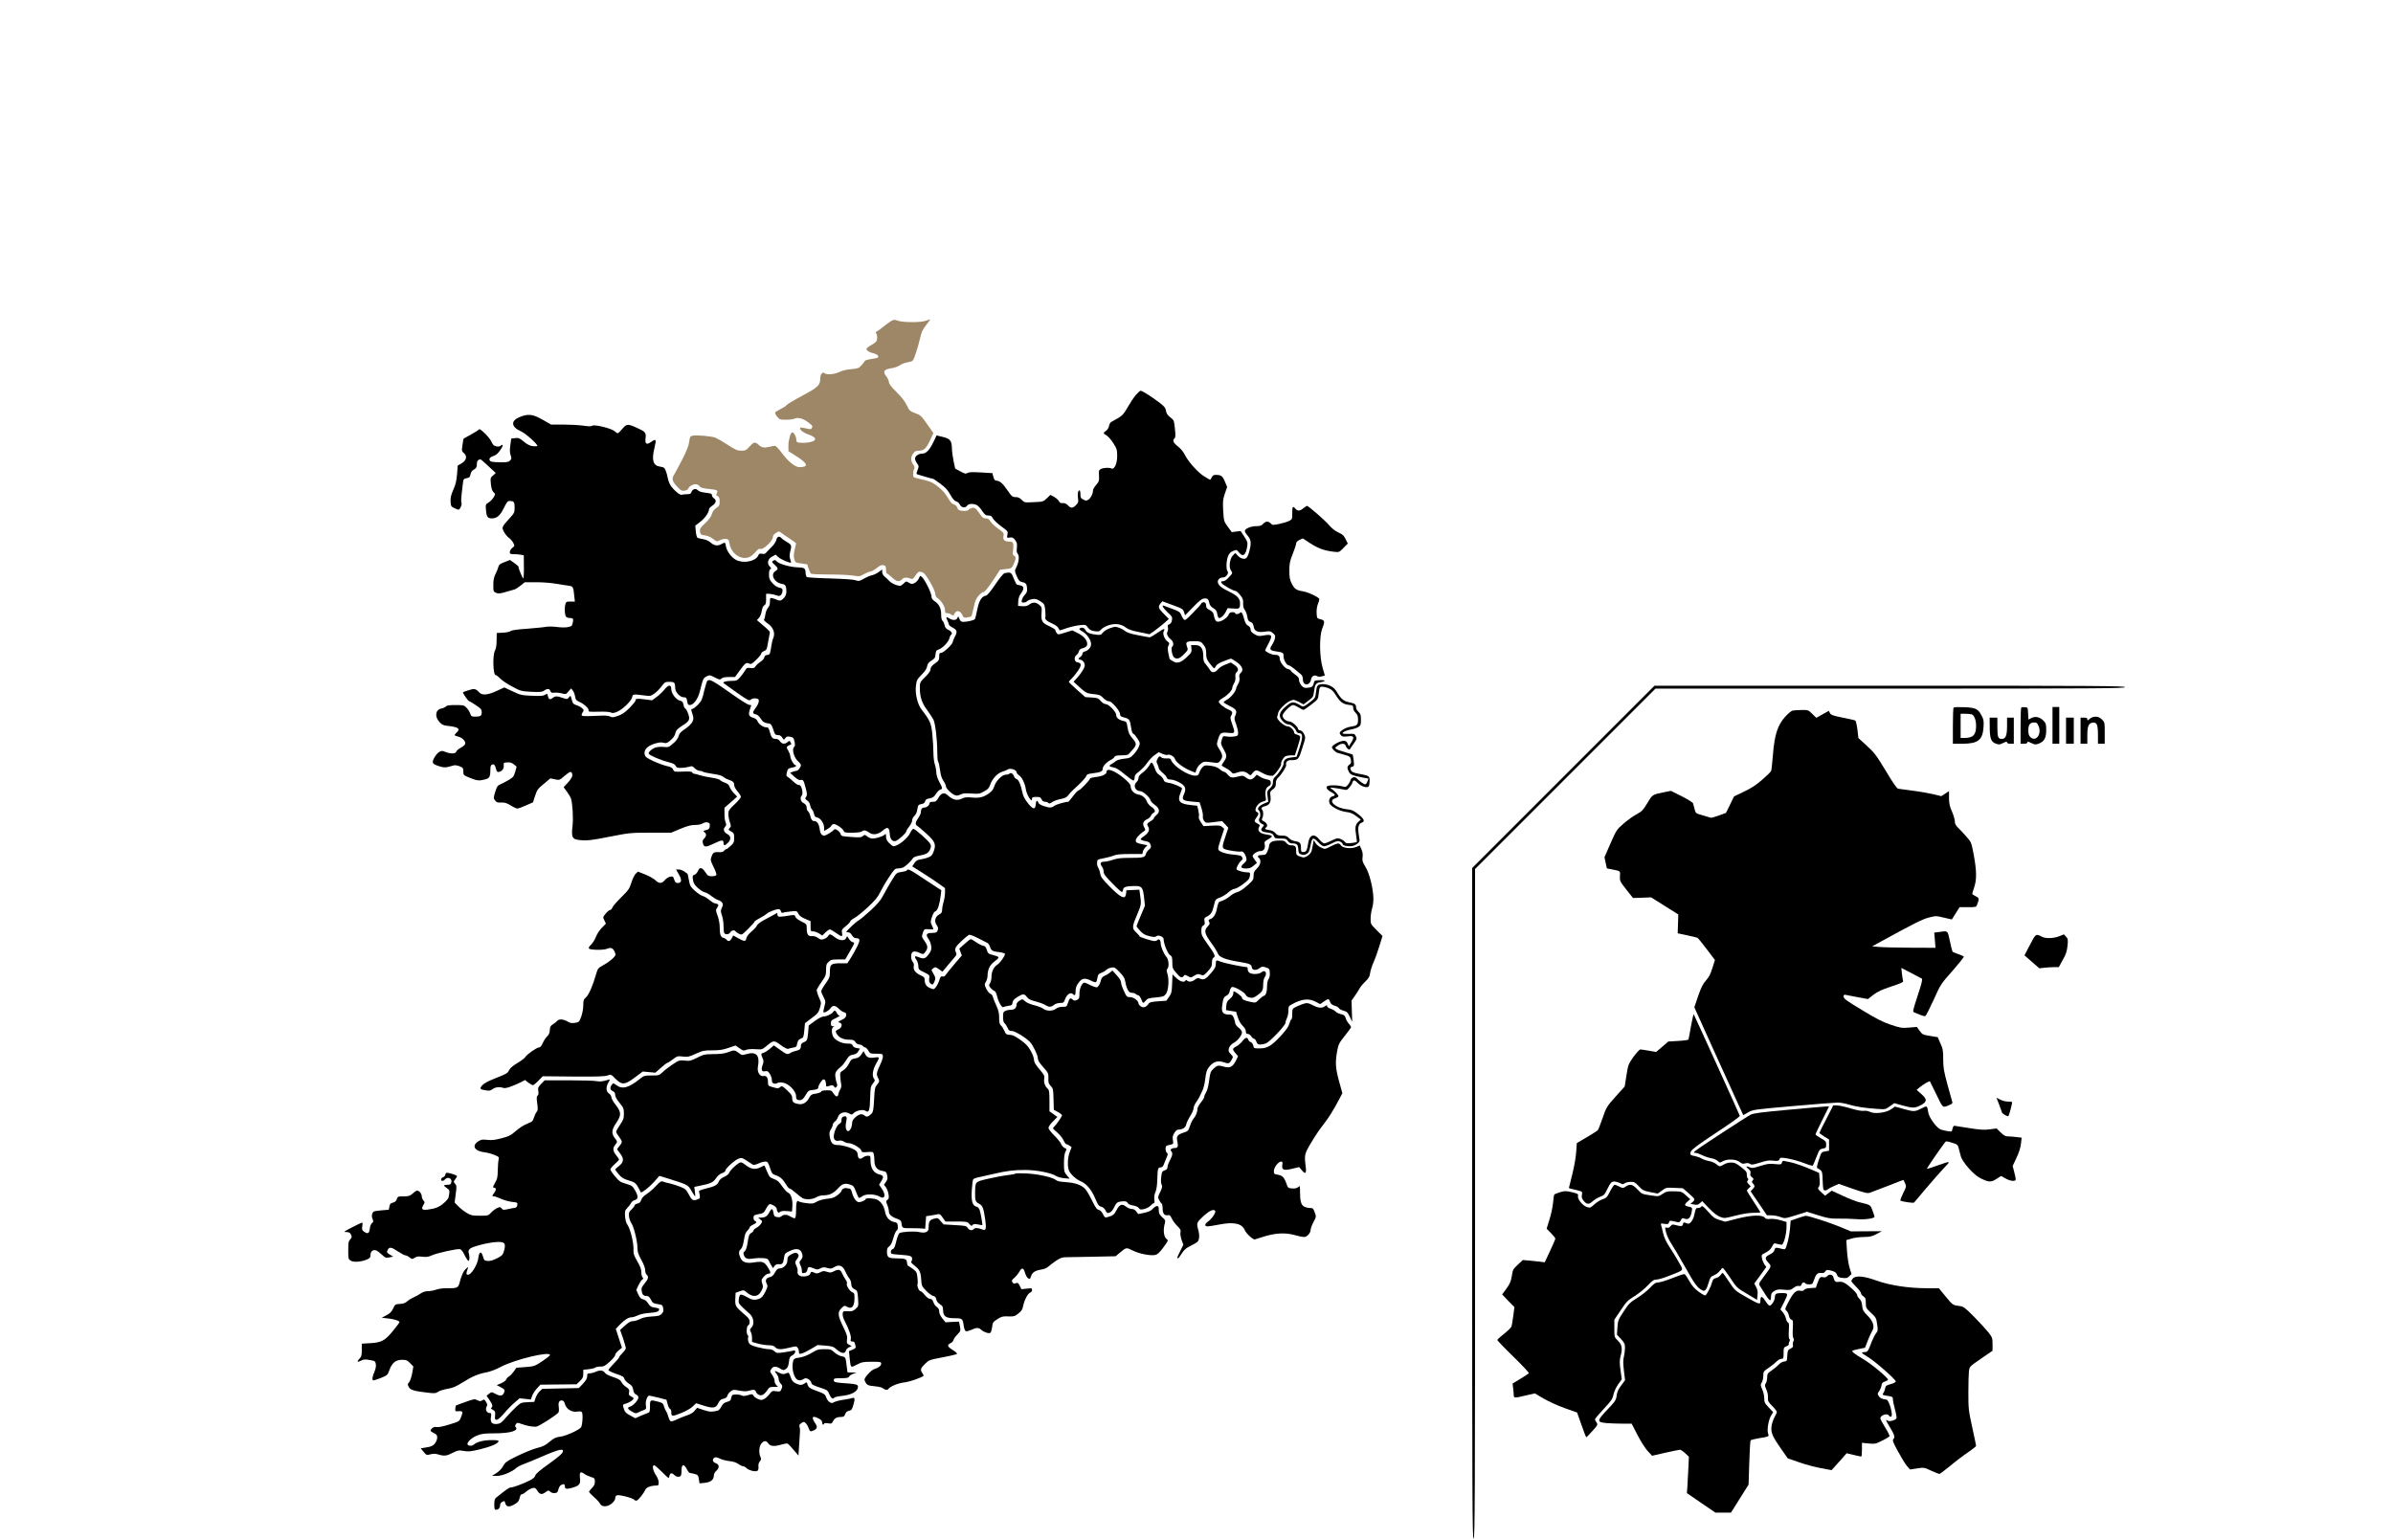 <?xml version="1.0" standalone="no"?>
<!DOCTYPE svg PUBLIC "-//W3C//DTD SVG 20010904//EN"
 "http://www.w3.org/TR/2001/REC-SVG-20010904/DTD/svg10.dtd">
<svg version="1.0" xmlns="http://www.w3.org/2000/svg"
 width="920pt" height="592pt" viewBox="0 0 1920 1592"
 preserveAspectRatio="xMidYMid meet">
<g transform="translate(0,1592) scale(0.1,-0.1)"
fill="#000000" stroke="none">
<path d="M6439 12598 c-18 -11 -57 -40 -87 -64 -30 -24 -58 -44 -63 -44 -6 0
-5 -9 1 -20 6 -12 10 -35 8 -53 -3 -26 -12 -37 -60 -65 -51 -30 -56 -36 -45
-52 6 -11 33 -24 60 -31 45 -10 68 -31 53 -46 -3 -4 -34 -10 -68 -15 -35 -5
-65 -14 -67 -20 -2 -6 -18 -27 -35 -45 -28 -31 -37 -34 -106 -40 -49 -4 -91
-14 -122 -29 -52 -26 -136 -32 -157 -11 -17 16 -41 -16 -41 -56 0 -70 -22 -91
-183 -177 -83 -44 -156 -88 -163 -97 -6 -10 -36 -29 -65 -43 -29 -14 -54 -30
-56 -36 -2 -6 8 -26 22 -43 25 -29 31 -31 90 -31 35 0 75 5 89 11 36 17 88 3
140 -37 49 -37 51 -41 37 -63 -7 -11 -17 -11 -60 0 -28 7 -53 10 -57 7 -14
-14 25 -49 77 -68 71 -25 91 -46 65 -66 -23 -16 -87 -27 -141 -22 -38 3 -40 5
-43 38 -3 33 -26 70 -42 70 -16 0 -40 -83 -39 -138 l0 -57 90 -57 c112 -72
120 -108 24 -108 -45 0 -117 58 -184 149 -29 39 -60 71 -69 71 -10 0 -37 -5
-62 -11 -54 -12 -77 -7 -112 26 -33 30 -48 25 -96 -30 -28 -31 -37 -35 -78
-35 -41 0 -60 8 -141 61 -51 33 -108 66 -125 73 -40 16 -196 30 -237 21 -27
-6 -29 -11 -36 -63 -5 -40 -25 -91 -71 -182 -36 -69 -74 -140 -85 -158 -27
-42 -20 -68 33 -125 39 -41 46 -45 77 -40 22 4 35 12 39 25 2 10 20 25 39 33
36 15 58 10 82 -19 7 -9 40 -17 85 -21 90 -9 102 -15 87 -43 -9 -18 -8 -23 9
-32 15 -8 20 -21 20 -55 0 -40 -4 -47 -34 -67 -23 -15 -38 -35 -46 -63 -8 -27
-30 -58 -70 -95 -52 -49 -57 -58 -53 -87 5 -30 9 -33 52 -39 28 -4 61 -18 84
-37 38 -29 38 -29 70 -12 18 9 45 15 62 13 27 -3 30 -7 38 -52 18 -107 128
-175 212 -132 15 8 41 31 57 50 23 28 35 35 52 30 30 -7 126 85 126 122 0 17
10 30 32 44 31 19 32 19 57 -1 14 -11 54 -38 89 -61 34 -22 62 -43 62 -47 0
-3 -7 -33 -15 -66 -10 -46 -11 -69 -3 -96 10 -35 12 -37 72 -45 l61 -9 15 -45
c8 -25 20 -48 25 -52 6 -4 90 -8 188 -8 98 0 209 -5 246 -11 66 -11 70 -10
113 15 25 14 54 26 65 26 11 0 41 16 66 36 36 28 52 35 72 30 21 -5 25 -12 25
-46 0 -22 4 -40 9 -40 5 0 29 -18 52 -40 48 -45 77 -50 105 -19 19 21 50 22
96 4 12 -5 23 4 42 34 28 44 40 48 81 29 30 -14 125 -181 125 -222 0 -16 9
-31 24 -41 37 -25 76 -87 76 -123 0 -27 4 -32 23 -32 12 0 32 -7 43 -15 19
-13 22 -12 32 10 18 39 58 34 79 -10 16 -33 19 -35 52 -29 20 4 39 8 42 10 4
2 15 43 25 91 15 71 24 94 52 125 19 21 42 38 52 38 11 0 45 42 93 114 l76
115 59 7 c58 6 60 7 81 50 25 53 27 80 5 88 -14 5 -16 16 -10 60 8 70 1 86
-36 86 -52 0 -71 17 -64 56 7 32 4 35 -52 76 -33 23 -69 57 -81 75 -16 25 -28
33 -51 33 -24 0 -35 9 -61 48 -18 26 -37 50 -43 54 -19 13 -52 8 -69 -10 -12
-13 -27 -16 -63 -14 -41 4 -48 8 -57 33 -7 18 -21 30 -37 34 -18 4 -35 23 -60
67 -24 42 -56 79 -98 113 -61 49 -79 57 -209 87 -51 12 -53 13 -53 46 0 18 5
42 10 53 9 15 6 26 -10 48 -26 37 -26 75 1 112 16 23 28 29 57 29 54 0 77 21
117 107 l35 75 -65 93 c-61 87 -68 93 -123 113 -55 20 -60 25 -87 81 -18 40
-54 85 -106 137 -56 55 -79 86 -79 103 0 13 -12 39 -26 58 -42 55 -28 74 65
88 24 4 58 17 77 30 18 12 53 26 78 29 24 4 48 12 53 19 16 20 54 138 74 225
15 69 26 93 63 140 25 31 44 58 42 59 -2 2 -19 -4 -39 -12 -48 -20 -239 -21
-295 -1 -36 13 -42 13 -73 -6z" id = "Sligo" fill="#9E8767" style="background-color: rgb(158, 135, 103);"></path>
<path d="M8973 11836 c-21 -24 -58 -80 -83 -124 -38 -68 -54 -86 -99 -114 -30
-18 -62 -36 -71 -40 -10 -3 -20 -22 -24 -41 -4 -21 -16 -41 -31 -51 -32 -21
-31 -27 5 -48 16 -9 48 -45 70 -80 36 -58 40 -69 40 -132 0 -80 -29 -144 -59
-130 -23 12 -85 8 -111 -6 -19 -10 -21 -18 -18 -69 3 -53 0 -61 -30 -95 -17
-20 -32 -45 -32 -55 0 -35 -22 -80 -46 -96 -22 -14 -27 -14 -54 0 -26 13 -30
21 -30 55 0 22 -4 40 -9 40 -16 0 -23 -37 -16 -83 6 -38 3 -46 -21 -70 -33
-34 -54 -34 -84 -1 -17 17 -33 24 -53 22 -21 -2 -31 3 -40 21 -7 13 -29 33
-50 44 l-38 20 -37 -36 c-36 -34 -39 -35 -134 -39 -96 -5 -97 -5 -124 23 -19
20 -38 29 -58 29 -40 0 -45 4 -94 76 -43 64 -78 94 -111 94 -15 0 -23 10 -31
39 l-10 39 -119 7 c-87 5 -123 4 -138 -5 -17 -11 -28 -9 -74 16 l-54 29 -17
80 c-9 44 -17 105 -17 135 -2 74 -20 96 -97 113 l-61 15 -29 -61 c-41 -87 -78
-127 -118 -127 -39 0 -76 -25 -76 -52 0 -11 9 -33 21 -49 20 -28 20 -32 5 -70
-12 -30 -13 -40 -4 -43 7 -2 45 -13 83 -25 39 -12 74 -21 79 -21 5 0 40 -23
77 -51 53 -39 78 -66 104 -114 25 -44 43 -65 61 -69 13 -4 30 -17 36 -31 15
-33 56 -42 75 -15 15 22 55 26 97 10 14 -5 40 -32 58 -59 28 -43 38 -51 65
-51 26 0 36 -6 48 -30 9 -17 47 -53 86 -82 69 -50 71 -52 64 -86 -6 -34 -6
-34 25 -30 26 4 35 0 55 -26 19 -26 22 -39 18 -79 -4 -35 -2 -52 10 -65 18
-21 10 -89 -17 -140 -17 -32 -17 -35 5 -88 18 -42 29 -56 48 -60 46 -9 56 -20
59 -64 3 -34 -2 -48 -22 -69 -13 -14 -28 -38 -31 -53 -6 -25 -4 -28 18 -28 13
0 30 6 36 14 7 8 30 17 52 21 33 6 46 2 83 -21 43 -28 45 -30 52 -91 3 -34 4
-69 1 -77 -7 -19 17 -40 75 -65 26 -11 52 -30 59 -43 6 -13 13 -24 14 -25 1
-2 33 8 72 22 39 13 99 27 134 31 63 6 64 6 86 -24 17 -24 33 -32 69 -38 41
-6 49 -4 70 19 12 14 46 33 75 42 67 22 130 14 178 -23 26 -20 63 -33 140 -48
l105 -22 48 33 c26 19 72 54 100 79 l52 46 -52 53 c-57 57 -62 73 -34 108 l19
22 106 -39 c99 -36 108 -41 118 -73 l11 -33 83 85 c65 67 90 86 115 89 35 3
45 -7 54 -53 4 -17 19 -35 40 -47 27 -16 35 -29 41 -61 4 -23 11 -41 17 -41
23 0 49 24 69 61 l21 41 58 -4 c65 -5 70 -1 70 56 0 48 -30 79 -113 119 -82
39 -117 69 -117 104 0 24 26 43 59 43 27 0 59 46 42 63 -16 16 -14 110 5 156
12 29 25 43 52 54 36 15 37 15 60 -14 43 -54 72 -31 87 66 5 36 1 48 -32 98
l-37 57 -46 -6 -45 -6 -41 55 c-40 55 -41 57 -48 164 -5 99 -4 116 17 179 l24
69 -24 57 c-25 58 -39 68 -96 68 -20 0 -31 -7 -39 -25 -6 -14 -14 -25 -18 -25
-4 0 -34 18 -67 39 -65 42 -163 154 -198 226 -12 25 -41 59 -68 80 -47 36 -58
63 -34 83 10 8 11 31 4 99 -9 86 -10 89 -48 118 -29 22 -40 40 -45 69 -6 33
-17 46 -83 95 -83 61 -163 111 -179 111 -6 0 -28 -20 -49 -44z"/>
<path d="M2601 11607 c-95 -39 -87 -103 19 -149 45 -20 173 -135 165 -149 -3
-4 -24 -5 -48 -2 -29 4 -57 18 -92 47 -45 37 -54 41 -90 36 l-40 -5 -9 -68
c-7 -50 -6 -78 3 -104 11 -30 11 -37 -5 -54 -14 -16 -31 -19 -93 -19 -42 0
-86 3 -98 6 -33 9 -30 42 5 54 43 16 53 23 85 68 30 41 32 67 3 43 -10 -8 -27
-10 -46 -6 -25 5 -35 16 -50 49 -18 43 -122 145 -128 126 -2 -5 -38 -28 -80
-51 -42 -23 -78 -43 -79 -44 -2 -1 -7 -30 -12 -66 -9 -62 -8 -65 16 -85 36
-31 25 -77 -27 -106 l-38 -22 -7 -90 c-6 -69 -15 -107 -39 -161 -24 -54 -30
-81 -28 -121 3 -47 6 -52 38 -67 19 -10 39 -17 44 -17 15 0 39 54 31 70 -5 8
-4 49 1 90 5 41 12 94 14 117 5 39 8 43 39 49 28 5 34 11 39 40 4 20 16 38 29
45 30 16 37 28 37 65 0 28 14 44 38 44 4 0 41 -32 82 -71 l75 -70 -28 -25
c-28 -24 -28 -27 -22 -90 5 -46 13 -71 28 -84 19 -19 19 -19 0 -52 -10 -18
-34 -42 -51 -53 -32 -20 -33 -21 -28 -78 5 -69 18 -87 60 -87 53 0 88 30 125
108 28 57 39 72 57 72 47 0 54 -9 54 -67 0 -52 -3 -58 -51 -111 -82 -90 -84
-94 -60 -140 11 -22 34 -50 51 -62 17 -12 38 -36 46 -53 16 -30 16 -31 -10
-52 -14 -11 -26 -31 -26 -43 0 -19 5 -22 44 -22 24 0 56 -3 72 -6 l29 -6 1
-119 c1 -65 -2 -119 -7 -119 -7 0 -49 101 -49 120 0 5 -20 23 -44 39 l-44 31
-56 -22 c-44 -16 -58 -27 -63 -47 -3 -14 -16 -47 -29 -73 -18 -36 -24 -64 -24
-116 0 -67 1 -70 29 -82 24 -10 41 -8 102 10 41 12 81 23 91 26 9 3 36 20 60
39 l43 35 118 0 c65 0 155 -7 200 -15 45 -8 103 -17 129 -20 53 -7 55 -10 64
-100 l7 -65 -46 0 c-43 0 -46 -2 -53 -32 -10 -41 -5 -109 8 -125 6 -7 23 -13
39 -13 35 0 39 -7 30 -50 -6 -31 -11 -36 -49 -44 -25 -5 -70 -5 -114 1 -39 5
-90 6 -112 2 -23 -5 -111 -13 -196 -20 -102 -7 -160 -15 -170 -24 -9 -8 -44
-15 -80 -17 l-65 -3 -1 -75 c0 -51 -6 -85 -17 -107 -26 -49 -20 -253 7 -253 7
0 28 -16 46 -35 19 -20 75 -58 125 -84 87 -47 93 -48 196 -54 79 -4 111 -2
125 7 40 28 63 29 73 3 8 -20 15 -23 40 -19 17 2 52 -1 77 -7 44 -11 45 -11
71 20 l27 31 17 -21 c10 -11 20 -39 24 -61 6 -35 12 -42 48 -59 50 -22 102
-74 92 -91 -6 -9 19 -11 101 -9 68 2 116 -1 129 -8 15 -8 30 -7 62 6 55 21
149 111 158 151 7 34 10 34 120 20 67 -9 72 -8 109 18 22 15 55 48 75 75 33
44 38 47 82 47 51 0 59 -8 59 -63 0 -43 50 -97 89 -97 25 0 29 -4 35 -40 5
-32 10 -40 27 -40 38 0 84 62 103 137 35 140 35 139 69 158 33 17 34 17 86 -9
48 -25 54 -26 70 -12 12 11 37 16 79 16 l61 0 33 46 c71 98 81 107 109 94 23
-11 29 -8 77 38 29 28 52 57 52 65 0 8 13 19 28 25 25 9 30 17 40 78 7 38 15
82 18 97 7 29 10 25 -100 119 l-31 26 22 24 c12 13 24 44 28 71 5 31 14 51 26
58 15 8 19 21 19 64 l0 55 33 0 c17 -1 49 -7 69 -14 33 -12 39 -11 53 4 8 9
15 28 15 42 0 21 -6 27 -34 32 -22 4 -47 21 -70 46 -31 35 -36 47 -36 90 0 35
5 52 14 56 12 4 11 9 -5 25 -33 33 -22 80 23 104 l37 20 28 -26 c25 -23 121
-64 130 -56 2 2 -2 18 -8 36 -8 23 -8 43 0 76 17 66 15 72 -33 100 -24 14 -50
32 -56 40 -22 26 -47 18 -54 -17 -4 -19 -24 -49 -49 -74 -23 -22 -48 -49 -56
-58 -10 -13 -22 -16 -43 -12 -24 5 -31 1 -40 -20 -27 -58 -152 -83 -227 -44
-48 24 -98 90 -106 141 -7 43 -9 44 -45 24 -39 -23 -76 -18 -112 14 -21 19
-50 32 -79 36 -25 4 -51 10 -58 14 -7 5 -15 35 -18 67 l-5 59 52 40 c49 38 90
97 90 130 0 8 16 25 35 37 39 26 45 57 15 76 -11 7 -20 21 -20 31 0 16 -10 20
-64 26 -43 5 -70 13 -81 25 -21 23 -54 15 -66 -16 -7 -20 -16 -24 -48 -24 -22
0 -46 -3 -54 -6 -18 -7 -87 53 -116 99 -11 18 -23 50 -27 72 -3 22 -13 56 -21
76 -13 33 -19 38 -59 44 -72 10 -89 65 -59 190 23 95 18 103 -36 64 -45 -32
-63 -19 -55 40 7 57 -1 67 -85 105 -98 45 -111 45 -155 -8 -21 -25 -43 -46
-48 -46 -5 0 -20 10 -34 22 -30 29 -210 72 -230 56 -9 -8 -37 -8 -95 1 -45 6
-138 11 -206 11 l-124 0 -87 50 c-102 58 -150 64 -239 27z"/>
<path d="M10705 10665 c-36 -30 -60 -31 -82 -5 -28 32 -33 24 -33 -45 0 -63
-1 -65 -32 -81 -18 -9 -63 -23 -101 -31 -67 -14 -70 -14 -92 7 -26 25 -52 21
-80 -10 -13 -15 -31 -20 -66 -20 -56 0 -119 -26 -119 -50 0 -9 13 -31 30 -50
22 -26 29 -45 30 -76 0 -50 -25 -137 -45 -154 -20 -17 -61 -5 -90 26 l-24 26
-24 -24 c-32 -32 -45 -120 -22 -154 20 -31 21 -28 -21 -74 -23 -26 -45 -40
-61 -40 -20 0 -22 -3 -14 -18 11 -20 120 -82 144 -82 8 0 30 -19 48 -42 28
-34 33 -49 31 -86 -1 -30 4 -52 17 -68 10 -13 22 -44 26 -69 5 -36 12 -48 31
-55 25 -10 28 -15 38 -61 8 -37 48 -51 114 -40 49 7 56 6 82 -15 24 -21 27
-28 20 -58 -4 -19 -18 -48 -30 -66 -29 -41 -21 -56 37 -64 80 -12 83 -14 83
-53 0 -38 33 -93 55 -93 8 0 34 -17 58 -37 24 -21 54 -46 66 -55 14 -12 21
-29 21 -53 0 -68 71 -69 84 -1 7 37 36 52 65 34 10 -6 28 -7 47 -1 l31 8 -23
80 c-33 113 -35 325 -5 403 30 75 28 88 -16 99 -37 9 -38 9 -41 62 -2 32 3 69
12 92 9 22 16 46 16 54 0 17 -110 71 -165 80 -73 12 -91 24 -119 78 -22 44
-26 65 -26 138 0 74 5 96 35 172 19 48 35 96 35 107 0 13 12 26 34 37 l35 16
78 -51 c80 -52 147 -76 243 -87 55 -6 55 -6 100 40 l44 45 -22 45 c-18 37 -31
50 -74 69 -34 15 -68 42 -95 74 -41 49 -217 202 -231 202 -4 -1 -20 -12 -37
-25z"/>
<path d="M5220 10120 c-12 -8 -10 -14 18 -39 39 -36 40 -46 7 -67 -53 -35 -10
-118 68 -131 38 -6 47 -21 47 -83 -1 -23 -9 -45 -25 -62 -25 -29 -44 -34 -73
-19 -9 4 -29 11 -44 15 -27 6 -28 5 -28 -36 0 -28 -7 -49 -21 -64 -11 -12 -23
-42 -26 -66 -3 -23 -9 -48 -14 -53 -5 -7 10 -22 36 -40 57 -38 81 -98 61 -148
-8 -17 -17 -52 -20 -77 -15 -95 -16 -99 -44 -102 -19 -2 -28 -10 -30 -25 -2
-12 -19 -32 -38 -44 -19 -12 -42 -32 -51 -46 -14 -21 -22 -24 -54 -20 -35 5
-40 2 -57 -27 -10 -17 -33 -48 -51 -69 -31 -34 -37 -37 -90 -37 -51 0 -93 -12
-81 -23 3 -3 63 -45 134 -96 117 -82 131 -89 146 -76 17 16 47 19 74 9 20 -8
12 -47 -19 -89 -37 -50 -38 -63 -4 -70 20 -5 38 -20 54 -46 23 -36 36 -43 90
-51 15 -2 25 -18 39 -60 17 -53 21 -58 47 -58 20 0 34 -8 46 -26 16 -26 17
-26 32 -5 13 16 22 19 51 13 31 -7 36 -12 44 -50 7 -34 6 -46 -6 -58 -23 -23
2 -111 42 -145 16 -14 30 -32 30 -40 0 -21 -29 -59 -45 -59 -7 0 -26 -5 -40
-10 l-27 -10 43 -40 c32 -28 50 -38 66 -35 27 6 31 -1 53 -86 15 -59 16 -70 4
-88 -13 -18 -12 -22 10 -37 15 -9 28 -29 32 -50 3 -18 12 -38 20 -45 7 -6 16
-26 20 -44 5 -26 12 -34 34 -38 34 -7 70 -61 70 -106 l0 -32 30 16 c17 9 36
24 43 35 6 11 18 20 26 20 25 0 89 -42 100 -66 10 -23 16 -24 93 -24 55 1 89
5 101 15 21 15 38 11 79 -17 36 -25 89 -15 134 24 48 43 68 35 72 -28 3 -60
27 -90 63 -79 28 9 109 83 109 100 0 7 13 29 30 50 17 21 30 49 30 63 0 13 11
35 24 47 15 13 26 38 30 68 7 43 10 47 41 53 24 4 35 13 39 29 5 18 15 25 46
30 33 6 46 14 65 45 13 21 33 41 45 45 26 8 26 15 -10 82 -19 35 -30 71 -30
97 -1 23 -7 59 -15 81 -8 22 -15 76 -15 121 0 44 -5 130 -11 190 -11 116 -24
144 -111 257 -42 53 -69 164 -59 245 7 58 11 67 58 115 35 35 54 63 58 88 5
27 16 41 45 59 34 21 39 30 42 65 3 34 7 41 33 50 40 14 102 78 110 115 4 16
11 32 16 35 19 12 8 36 -25 52 -26 12 -36 24 -40 48 -4 18 -13 38 -21 45 -10
8 -15 31 -15 68 0 63 -22 106 -69 137 -23 15 -31 28 -31 50 0 33 -68 171 -98
198 -19 17 -20 16 -32 -13 -7 -17 -26 -38 -43 -47 -28 -14 -33 -14 -60 2 -28
17 -29 17 -57 -10 -26 -25 -30 -26 -71 -15 -24 7 -56 24 -70 38 -14 15 -37 37
-52 49 -17 14 -27 33 -27 49 l0 26 -35 -26 c-19 -14 -49 -29 -67 -33 -18 -3
-57 -19 -86 -36 -47 -26 -55 -28 -85 -17 -20 8 -118 15 -262 19 -126 3 -236
10 -242 14 -7 5 -13 20 -14 35 -1 58 -10 64 -85 66 -73 2 -194 36 -214 62 -14
16 -20 17 -40 4z"/>
<path d="M7615 9993 c-12 -3 -50 -49 -95 -116 -47 -70 -83 -113 -95 -115 -46
-8 -72 -50 -91 -143 -10 -49 -21 -94 -25 -100 -7 -12 -75 -28 -120 -29 -21 0
-30 7 -40 31 -12 30 -13 30 -20 10 -10 -26 -49 -28 -85 -5 -32 21 -38 14 -19
-22 8 -16 15 -35 15 -41 0 -7 18 -22 40 -33 46 -24 50 -42 20 -97 -11 -21 -20
-44 -20 -51 0 -22 -95 -112 -119 -112 -18 0 -21 -6 -21 -39 0 -33 -5 -43 -32
-62 -43 -29 -58 -48 -58 -74 0 -12 -23 -44 -55 -75 -55 -54 -55 -55 -55 -115
0 -91 20 -152 74 -225 26 -36 56 -81 66 -100 20 -40 40 -206 40 -340 0 -47 4
-90 9 -96 6 -5 14 -43 19 -84 7 -54 17 -86 36 -114 14 -21 26 -47 26 -58 0
-21 60 -79 96 -91 15 -6 33 -3 54 8 26 13 49 15 114 10 76 -5 84 -4 130 22 40
22 52 36 63 69 20 61 76 121 126 135 23 7 46 16 52 21 23 21 95 0 95 -27 0 -8
12 -22 26 -32 30 -19 61 -85 70 -146 3 -23 18 -60 32 -82 24 -36 27 -38 30
-17 3 19 9 22 46 22 36 0 45 -4 54 -25 8 -16 20 -25 35 -25 13 0 28 -5 35 -12
9 -9 18 -7 39 8 16 11 55 26 88 32 46 9 64 18 80 40 11 15 34 41 52 57 77 69
126 121 133 141 7 18 20 23 72 29 75 9 98 19 98 45 0 27 37 68 81 91 20 10 39
25 42 34 5 11 22 15 71 15 48 0 69 4 78 16 7 9 23 27 36 41 45 49 45 67 1 117
-33 38 -42 57 -51 110 -10 62 -12 65 -42 71 -49 11 -76 32 -76 62 0 33 -78
113 -110 113 -14 0 -34 13 -50 32 -24 29 -33 32 -93 36 l-67 4 -85 75 c-47 42
-85 79 -85 82 0 4 14 20 31 37 17 16 46 53 66 82 37 57 35 77 -10 84 -30 4
-36 55 -9 74 11 7 23 25 26 39 4 16 16 27 34 31 37 9 52 23 52 46 0 39 -35 80
-94 110 l-60 30 -74 -23 c-73 -23 -74 -23 -88 -4 -8 10 -14 24 -14 31 0 6 -27
23 -59 38 -77 34 -89 54 -83 135 4 60 3 64 -24 87 -36 29 -67 30 -103 3 -20
-15 -39 -19 -72 -17 l-44 3 2 48 c2 33 11 58 28 81 34 44 33 74 -2 82 -16 3
-33 7 -39 9 -6 2 -21 31 -34 64 -24 64 -30 68 -95 54z"/>
<path d="M9668 9692 c-10 -2 -18 -7 -18 -12 0 -5 -38 -47 -84 -94 -79 -81 -84
-84 -100 -68 -8 10 -20 32 -26 48 -9 24 -23 34 -88 58 -42 16 -83 31 -89 33
-29 11 -9 -24 38 -68 48 -44 51 -50 45 -83 -4 -23 -14 -37 -27 -41 -16 -5 -19
-12 -15 -31 4 -13 2 -33 -4 -44 -13 -24 1 -55 37 -83 24 -19 31 -61 12 -73
-16 -9 -1 -96 19 -111 29 -23 57 -14 102 32 42 43 44 47 33 76 -19 50 -9 59
66 59 73 0 77 -2 109 -44 16 -21 22 -42 22 -83 0 -46 5 -60 37 -103 21 -28 41
-50 45 -50 5 0 13 11 19 23 7 16 33 32 79 50 37 15 72 27 76 27 5 0 32 -16 59
-35 59 -42 75 -83 43 -112 -15 -13 -19 -26 -14 -51 3 -23 -1 -43 -14 -65 -11
-18 -20 -38 -20 -45 0 -26 -54 -93 -91 -114 -22 -12 -39 -25 -39 -29 0 -4 29
-22 65 -40 70 -34 78 -50 54 -103 -10 -21 -8 -36 10 -82 11 -31 21 -71 21 -89
0 -31 -3 -34 -40 -40 -22 -4 -57 -4 -78 0 -38 6 -39 6 -51 -35 -11 -38 -10
-44 18 -94 37 -65 38 -81 6 -128 -14 -20 -25 -39 -25 -42 0 -3 19 -15 42 -27
23 -12 49 -30 58 -42 16 -19 18 -19 64 -4 50 17 83 12 117 -19 15 -13 19 -13
35 8 32 40 42 41 97 10 47 -27 79 -36 114 -33 18 1 96 108 88 120 -8 14 21 68
44 81 11 5 37 10 59 10 l39 0 29 88 c16 49 28 96 26 104 -2 9 -16 18 -33 22
-16 3 -29 12 -29 19 0 27 -41 67 -68 67 -36 0 -116 72 -108 97 3 10 8 30 11
44 8 34 80 104 126 123 33 14 38 13 86 -11 l50 -26 50 38 c48 36 51 41 58 94
10 76 19 90 66 97 61 10 57 24 -6 21 -53 -2 -57 -4 -62 -29 -7 -36 -21 -47
-67 -50 -31 -2 -43 3 -62 25 -13 16 -24 41 -24 56 0 22 -9 35 -39 55 -22 15
-42 33 -44 40 -3 7 -18 16 -34 19 -33 7 -83 73 -83 110 0 27 -16 37 -58 37
-25 0 -92 33 -92 45 0 4 16 36 35 72 45 85 37 98 -48 83 -51 -10 -60 -9 -97
12 -25 15 -40 30 -40 43 0 24 -9 37 -35 51 -12 7 -24 31 -33 65 -16 63 -27 78
-44 61 -15 -15 -48 -16 -48 -2 0 6 -13 10 -29 10 -22 0 -31 -7 -40 -28 -14
-33 -81 -75 -113 -70 -21 3 -29 18 -42 78 -3 17 -18 32 -41 43 -25 12 -35 23
-35 39 0 31 -11 45 -32 40z"/>
<path d="M8698 9422 c-25 -9 -56 -29 -67 -44 -18 -23 -26 -25 -63 -21 -71 8
-104 22 -116 48 -12 25 -36 32 -60 17 -8 -6 0 -15 28 -31 48 -27 90 -88 90
-131 0 -34 -28 -66 -65 -76 -16 -4 -25 -13 -25 -25 0 -10 -9 -24 -20 -31 -26
-17 -25 -26 2 -30 13 -2 29 -15 36 -30 11 -24 10 -33 -8 -69 -12 -22 -39 -60
-61 -84 l-40 -44 44 -40 c82 -76 92 -81 163 -88 58 -5 71 -10 100 -40 18 -18
42 -33 52 -33 23 0 42 -15 86 -68 20 -24 36 -54 36 -67 0 -19 8 -25 45 -34 51
-13 58 -24 70 -109 4 -33 13 -56 22 -59 9 -3 28 -26 43 -50 27 -42 28 -47 15
-81 -7 -20 -30 -56 -52 -79 -35 -38 -44 -42 -103 -48 -39 -5 -73 -14 -85 -25
-11 -10 -30 -23 -42 -29 -33 -17 -28 -28 16 -35 28 -4 61 -24 117 -71 43 -36
84 -65 91 -65 8 0 13 12 13 30 0 23 10 36 48 65 26 20 63 59 82 87 19 28 54
65 77 81 l43 30 39 -18 c22 -9 44 -14 51 -10 18 11 70 -16 76 -40 9 -35 92
-97 171 -128 l42 -16 11 34 c6 18 26 45 44 59 32 24 36 24 107 15 70 -10 74
-10 91 11 32 40 31 63 -3 118 -31 50 -32 54 -20 95 24 81 32 87 106 80 77 -7
77 -6 43 93 -19 53 -21 67 -10 84 20 33 14 47 -26 63 -47 19 -102 64 -102 82
0 8 20 26 45 40 50 30 95 78 95 103 0 9 8 31 18 47 12 19 17 43 14 66 -2 24 1
39 12 48 26 22 18 49 -22 76 l-38 25 -54 -21 c-32 -12 -65 -33 -78 -50 -29
-36 -66 -39 -83 -6 -7 12 -25 37 -40 55 -24 27 -29 41 -29 88 0 79 -26 114
-83 114 l-43 0 4 -38 c3 -34 -1 -42 -52 -90 -61 -57 -100 -67 -146 -35 -14 9
-26 17 -28 18 -1 1 -7 28 -13 60 -8 45 -8 64 2 82 11 21 10 25 -9 39 -32 22
-55 81 -41 106 19 35 2 31 -66 -16 -37 -25 -72 -46 -79 -46 -6 0 -60 10 -120
22 -78 15 -116 28 -137 45 -26 22 -80 44 -104 42 -5 0 -31 -8 -57 -17z"/>
<path d="M4544 8882 c-6 -4 -21 -51 -34 -105 -20 -89 -26 -103 -64 -143 -24
-24 -50 -44 -58 -44 -15 0 -15 -5 0 -50 14 -46 14 -53 0 -84 -10 -20 -40 -49
-74 -72 -41 -27 -61 -48 -66 -69 -9 -34 -28 -57 -76 -97 -28 -24 -38 -26 -81
-21 -26 3 -64 0 -83 -6 -40 -13 -81 -52 -70 -66 13 -18 126 -66 197 -84 53
-13 72 -22 80 -39 8 -18 18 -22 54 -22 24 0 60 5 81 11 34 10 39 9 63 -15 14
-14 37 -26 50 -26 12 0 27 -4 33 -9 5 -5 50 -15 99 -22 60 -8 97 -18 110 -30
12 -10 36 -24 55 -30 48 -16 60 -27 60 -56 0 -14 15 -43 35 -66 19 -22 35 -48
35 -56 0 -9 -29 -43 -65 -77 -59 -56 -65 -65 -65 -101 0 -22 7 -60 15 -83 14
-39 14 -45 -1 -61 -16 -17 -15 -20 15 -36 28 -16 31 -23 31 -67 0 -43 -4 -53
-36 -82 -19 -19 -40 -34 -46 -34 -6 0 -16 -8 -23 -17 -9 -13 -25 -16 -57 -14
-48 3 -59 -5 -75 -54 -9 -26 -5 -40 24 -99 19 -37 32 -74 29 -82 -3 -9 -20
-14 -46 -14 -35 0 -43 4 -66 39 -35 54 -60 59 -78 16 -8 -18 -24 -36 -36 -40
-20 -6 -22 -12 -16 -50 4 -35 15 -52 48 -84 24 -22 57 -43 73 -47 17 -3 48
-21 71 -40 23 -18 53 -36 68 -40 14 -3 33 -15 41 -26 12 -18 11 -25 -2 -53
-14 -30 -14 -37 1 -81 9 -26 16 -73 16 -105 0 -32 3 -64 6 -73 9 -23 51 -20
64 4 11 21 44 27 55 10 3 -6 19 -17 35 -25 28 -14 29 -14 94 50 36 36 66 69
66 75 0 5 24 21 53 36 28 14 61 35 72 45 22 20 96 49 125 49 10 0 20 -10 23
-21 4 -15 11 -20 22 -16 8 4 44 9 79 13 64 7 64 6 80 -24 11 -21 32 -37 71
-53 l55 -23 0 -53 c0 -51 1 -53 26 -53 15 0 42 -10 61 -21 l34 -22 33 32 c17
17 38 31 45 31 8 0 36 -16 62 -35 61 -44 72 -44 64 -2 -6 30 -3 37 39 71 25
20 46 43 46 49 0 7 19 22 43 35 23 12 86 63 138 111 74 69 103 104 128 155 17
35 58 106 91 155 53 81 63 91 89 91 16 0 41 4 54 9 26 10 86 66 102 94 6 12
29 22 60 28 79 14 105 29 120 66 12 28 12 39 2 58 -16 31 -156 155 -174 155
-8 0 -22 -18 -32 -40 -25 -57 -128 -140 -174 -140 -7 0 -27 15 -45 33 -23 24
-32 42 -32 67 0 31 -1 32 -17 18 -20 -18 -85 -38 -124 -38 -15 0 -38 9 -53 21
-25 20 -28 20 -46 4 -16 -14 -32 -16 -120 -9 -99 7 -102 7 -111 34 -11 29 -58
58 -68 41 -12 -18 -82 -61 -100 -61 -27 0 -42 23 -48 72 -6 48 -27 78 -53 78
-23 0 -36 17 -44 57 -4 17 -14 37 -22 44 -8 6 -14 21 -14 33 0 26 -9 40 -36
54 -27 14 -36 56 -16 75 21 21 -3 116 -27 110 -10 -2 -34 12 -57 34 -22 21
-48 43 -59 49 -17 9 -18 16 -10 50 9 35 14 39 53 47 23 4 42 12 42 18 0 5 -4
9 -9 9 -15 0 -51 65 -51 91 0 13 -10 39 -21 58 -20 33 -20 35 -3 48 10 7 21
13 26 13 11 0 10 11 -2 30 -8 12 -11 12 -28 -3 -27 -24 -59 -21 -78 8 -11 17
-25 25 -44 25 -34 0 -46 13 -62 73 -11 41 -15 47 -39 47 -31 0 -77 34 -89 66
-6 14 -22 26 -41 32 -47 12 -55 31 -37 85 l15 45 -26 5 c-15 3 -96 55 -181
115 -194 137 -221 151 -246 134z"/>
<path d="M10875 8843 c-27 -7 -32 -18 -40 -84 -7 -56 -8 -58 -68 -104 -46 -36
-64 -45 -76 -38 -91 55 -104 55 -174 -7 -65 -57 -72 -98 -26 -146 21 -22 42
-34 59 -34 27 0 71 -39 83 -72 4 -10 16 -18 27 -18 40 0 42 -39 7 -147 l-32
-98 -55 -7 c-58 -7 -80 -25 -80 -66 0 -24 -50 -101 -89 -136 -14 -12 -21 -31
-21 -54 0 -25 -8 -41 -31 -63 -29 -27 -30 -31 -24 -84 l7 -55 -45 -19 c-53
-23 -75 -52 -52 -71 16 -14 20 -57 6 -79 -13 -21 -2 -47 26 -60 24 -11 24 -13
9 -30 -29 -32 -20 -48 30 -56 64 -9 74 -14 85 -41 8 -22 15 -24 68 -24 52 0
61 -3 75 -25 9 -14 26 -25 39 -25 55 0 66 -10 69 -58 3 -41 6 -48 31 -56 21
-8 35 -7 55 5 22 12 29 26 41 87 16 85 27 90 81 32 21 -23 46 -40 59 -40 12 0
48 13 81 30 51 26 63 28 85 18 14 -6 25 -17 25 -23 0 -15 32 -25 79 -25 46 0
103 38 97 65 -2 11 -8 45 -11 76 -8 62 3 94 35 104 35 11 22 40 -38 87 -49 38
-67 46 -119 51 -116 12 -199 89 -121 112 17 6 33 15 35 21 4 11 -30 48 -68 76
-24 16 -23 16 21 12 25 -3 65 -10 90 -15 44 -10 46 -10 73 22 15 18 27 38 27
44 0 6 5 16 11 22 9 9 21 3 47 -23 39 -38 99 -55 113 -33 5 8 9 33 9 57 0 49
-4 52 -113 72 -46 8 -71 18 -77 31 -15 27 -12 36 11 42 19 5 20 10 14 64 -4
32 -9 59 -10 61 -1 2 -36 12 -76 24 -41 11 -82 26 -92 33 -17 12 -16 14 11 34
41 29 78 28 86 -3 5 -19 34 -44 41 -34 0 2 18 27 38 56 35 49 37 55 24 80 -12
26 -16 27 -75 24 -34 -1 -62 1 -62 6 0 13 40 31 92 41 26 4 59 16 73 25 22 14
25 23 25 74 0 49 -4 62 -25 82 -14 13 -25 33 -25 44 0 34 -12 43 -72 55 -60
13 -84 34 -136 120 -29 49 -108 78 -167 64z m90 -39 c31 -12 49 -29 77 -74 43
-69 73 -91 133 -98 41 -4 45 -7 45 -32 0 -15 10 -36 25 -50 20 -19 25 -33 25
-71 0 -55 -9 -63 -83 -74 -45 -7 -107 -45 -107 -65 0 -5 7 -16 16 -25 12 -12
27 -14 66 -9 65 9 74 -5 39 -61 l-26 -42 -12 28 c-10 23 -18 29 -43 29 -37 0
-120 -46 -120 -66 0 -16 37 -52 59 -58 9 -3 42 -12 73 -21 53 -15 58 -19 64
-51 5 -29 3 -38 -15 -50 -25 -18 -26 -35 -6 -74 16 -30 32 -37 146 -60 l57
-11 -11 -29 c-6 -17 -16 -30 -22 -30 -13 0 -55 29 -83 57 -16 17 -27 21 -44
14 -13 -4 -24 -17 -26 -27 -2 -11 -13 -32 -25 -47 -20 -25 -25 -26 -62 -17
-64 15 -152 13 -159 -5 -6 -17 14 -39 55 -60 35 -19 37 -31 5 -39 -27 -7 -41
-36 -32 -69 9 -34 101 -83 170 -92 45 -5 70 -15 107 -43 l48 -36 -24 -22 c-33
-30 -38 -58 -25 -138 6 -38 9 -70 7 -73 -2 -2 -28 -6 -57 -10 -45 -5 -55 -3
-67 13 -8 10 -28 24 -46 30 -28 10 -39 8 -89 -17 -32 -16 -66 -29 -77 -29 -11
0 -34 18 -51 40 -52 66 -102 51 -115 -36 -11 -75 -21 -94 -50 -94 -23 0 -25 4
-25 44 0 50 -10 61 -63 69 -23 4 -48 16 -62 32 -19 20 -33 25 -72 25 -39 0
-51 5 -68 26 -14 17 -33 27 -63 31 -41 5 -52 15 -32 28 20 13 10 45 -20 60
-25 13 -29 19 -20 35 13 25 13 73 -1 87 -16 16 -4 30 31 38 45 10 63 44 55
102 -6 46 -4 50 24 71 25 18 31 30 31 61 0 27 7 44 25 61 36 34 88 117 82 132
-8 24 13 48 42 48 83 0 86 2 124 123 36 110 36 112 19 147 -11 22 -25 36 -39
38 -13 2 -23 8 -23 15 0 22 -64 77 -89 77 -34 1 -71 32 -71 61 0 26 82 109
108 109 9 0 35 -11 57 -25 22 -13 45 -25 51 -25 6 0 42 25 81 55 69 53 70 55
76 109 3 31 8 60 12 66 9 15 43 12 90 -6z"/>
<path d="M4100 8791 c-17 -22 -53 -56 -80 -76 l-49 -36 -77 10 c-81 10 -94 8
-94 -13 0 -7 -28 -41 -62 -76 -48 -48 -76 -67 -120 -82 -49 -17 -60 -18 -82
-6 -19 10 -55 11 -153 6 -74 -4 -132 -3 -137 2 -5 5 -3 19 7 33 15 23 15 26
-6 45 -12 11 -38 25 -58 31 -32 10 -38 18 -48 57 -12 45 -12 45 -29 24 -18
-22 -19 -22 -65 -6 -58 20 -76 20 -101 1 -30 -23 -44 -18 -51 16 -7 29 -8 29
-30 15 -18 -12 -46 -14 -136 -10 -108 5 -119 7 -200 46 l-85 40 -79 -36 c-92
-43 -151 -48 -181 -15 -34 38 -51 42 -107 23 -29 -9 -55 -19 -60 -21 -8 -5 52
-93 64 -93 3 0 34 -18 68 -41 54 -36 61 -44 61 -74 0 -37 -12 -45 -70 -45 -34
0 -39 4 -49 32 -6 18 -23 45 -38 60 -25 26 -32 28 -114 28 -64 0 -90 -4 -99
-15 -7 -8 -28 -17 -47 -21 -61 -11 -72 -84 -20 -139 27 -30 41 -36 92 -41 104
-12 128 -30 85 -69 -28 -25 -25 -32 13 -40 40 -9 77 -42 77 -69 0 -15 -14 -29
-44 -46 -25 -13 -47 -32 -49 -42 -6 -23 -60 -24 -111 -3 -32 13 -40 14 -64 1
-15 -8 -38 -35 -52 -60 -29 -55 -23 -65 55 -90 39 -12 59 -13 90 -5 22 6 49
13 61 16 11 2 37 -2 57 -11 33 -13 37 -19 37 -53 0 -38 1 -38 68 -66 74 -30
93 -32 157 -16 47 12 55 28 55 109 0 26 5 40 17 44 21 8 29 -1 41 -44 7 -27
13 -34 28 -32 34 6 55 34 52 67 -3 29 -1 30 37 32 30 2 47 -3 68 -21 l28 -23
-15 -54 c-15 -49 -21 -57 -69 -85 -28 -17 -67 -36 -84 -44 -28 -11 -36 -21
-53 -77 -19 -62 -19 -66 -2 -89 14 -20 24 -24 64 -22 37 1 57 -5 98 -30 28
-18 59 -32 68 -32 9 0 50 14 90 32 l72 32 22 67 c20 62 28 73 90 124 l68 57
47 -10 c46 -10 47 -10 98 34 58 49 71 53 80 24 8 -24 -8 -55 -53 -102 l-35
-37 35 -48 c19 -26 38 -59 42 -73 16 -59 24 -200 15 -280 -13 -113 -4 -135 58
-144 82 -11 126 -7 333 34 199 39 211 40 416 40 l212 0 96 40 c73 30 109 40
151 40 34 0 65 6 80 16 16 10 34 14 51 10 21 -6 25 -12 22 -38 -3 -27 -8 -33
-38 -41 -31 -8 -33 -10 -17 -22 23 -16 22 -40 -3 -65 -17 -17 -19 -26 -12 -53
11 -40 31 -39 118 3 76 37 94 38 94 5 0 -32 14 -32 45 0 35 34 33 71 -4 90
-38 19 -48 50 -25 76 14 16 15 23 6 45 -7 13 -12 53 -12 88 l0 64 66 57 65 58
-34 36 c-19 20 -39 49 -44 65 -7 22 -19 33 -49 43 -21 7 -44 20 -50 27 -5 8
-44 19 -88 25 -44 6 -99 18 -123 26 -24 8 -50 15 -58 15 -7 0 -15 6 -18 13 -3
9 -28 11 -95 9 -89 -4 -92 -3 -103 21 -8 19 -24 27 -67 37 -32 7 -94 30 -139
51 -70 33 -82 43 -88 68 -10 48 26 87 101 111 45 14 71 17 93 10 24 -7 36 -4
58 13 42 33 61 59 67 92 5 23 20 39 66 69 79 50 86 64 65 126 -9 26 -22 51
-29 53 -8 3 -16 21 -20 40 -5 29 -12 37 -35 42 -41 9 -91 75 -91 119 0 50 -29
48 -70 -3z"/>
<path d="M13392 7887 l-942 -942 0 -3468 c0 -3075 2 -3467 15 -3467 13 0 15
391 15 3463 l0 3462 933 933 932 932 2428 0 c2151 0 2427 2 2427 15 0 13 -277
15 -2433 15 l-2432 0 -943 -943z"/>
<path d="M17428 8604 c-5 -4 -8 -90 -8 -191 l0 -183 95 0 c165 0 214 38 222
174 4 60 1 78 -19 115 -37 72 -61 84 -180 89 -57 2 -106 1 -110 -4z m187 -70
c26 -10 45 -59 45 -118 0 -95 -30 -126 -121 -126 l-39 0 0 125 0 125 49 0 c27
0 57 -3 66 -6z"/>
<path d="M18127 8604 c-4 -4 -7 -90 -7 -191 l0 -183 35 0 c23 0 35 5 35 14 0
10 9 9 40 -6 37 -18 44 -19 77 -7 58 22 78 59 78 139 0 62 -3 72 -29 99 -37
38 -83 48 -124 27 l-31 -16 -3 62 c-3 62 -3 63 -33 66 -17 2 -34 0 -38 -4z
m179 -191 c36 -85 -29 -170 -86 -113 -15 15 -20 33 -20 69 0 58 18 81 61 81
25 0 33 -6 45 -37z"/>
<path d="M18450 8420 l0 -190 35 0 35 0 0 190 0 190 -35 0 -35 0 0 -190z"/>
<path d="M15763 8573 c-12 -2 -46 -30 -75 -62 -79 -86 -112 -187 -128 -391 -7
-85 -15 -162 -19 -171 -3 -9 -44 -49 -91 -90 -62 -54 -113 -88 -189 -124
l-104 -50 -41 -85 -42 -85 -73 -27 c-40 -14 -78 -25 -85 -23 -6 2 -43 13 -83
25 -72 20 -73 21 -83 63 -6 23 -14 50 -16 60 -3 10 -52 41 -117 74 l-112 56
-60 -12 c-135 -27 -129 -24 -184 -115 -45 -74 -57 -86 -112 -116 -33 -17 -94
-61 -134 -96 -71 -62 -74 -66 -135 -205 l-62 -142 12 -58 13 -58 56 -11 c86
-17 83 -14 79 -70 -3 -49 -1 -52 66 -138 l69 -87 94 3 93 4 141 -89 140 -88
-3 -97 -3 -98 95 -20 c52 -12 100 -23 107 -25 7 -2 50 -55 97 -118 l86 -113
-26 -82 c-19 -62 -35 -94 -67 -130 -33 -37 -50 -72 -81 -162 l-39 -115 210
-465 c116 -256 230 -507 253 -557 l43 -93 51 29 c50 28 58 29 466 65 228 20
435 36 460 36 25 0 77 -9 115 -21 75 -22 172 -37 299 -45 76 -5 80 -5 124 27
l46 33 85 -24 c107 -29 127 -29 188 2 68 36 69 62 6 117 l-48 42 32 27 c34 29
101 68 106 61 2 -2 32 -64 67 -137 70 -144 61 -138 137 -106 19 7 31 18 28 26
-2 7 -25 88 -50 180 -39 145 -45 179 -45 266 0 89 -3 107 -29 164 l-28 64 -79
13 c-75 12 -80 15 -108 53 l-29 40 -81 -7 c-78 -6 -88 -4 -192 31 -85 29 -150
63 -296 152 -158 95 -188 117 -188 137 0 17 5 22 18 19 9 -2 66 -13 125 -24
l109 -20 56 44 c44 34 86 53 185 86 103 34 127 45 122 58 -3 8 -8 42 -12 75
l-6 59 99 -51 c54 -28 105 -55 112 -59 10 -7 1 -46 -42 -176 -54 -166 -54
-167 -33 -175 12 -5 40 -16 61 -25 22 -9 45 -15 51 -12 6 2 45 78 86 168 73
162 74 164 197 302 67 77 119 142 115 146 -4 4 -30 15 -58 25 -27 10 -53 20
-57 24 -4 3 -17 52 -29 109 -24 114 -18 109 -114 95 l-48 -6 7 -79 6 -78 -257
1 c-142 1 -289 4 -328 8 l-70 6 130 71 c308 169 393 211 460 228 68 17 73 17
152 -2 l82 -19 40 63 40 64 86 0 c82 0 86 1 95 25 24 63 23 70 -14 88 -20 9
-36 21 -36 25 0 5 9 35 20 67 27 78 26 171 -4 334 -25 131 -25 132 -75 189
-27 31 -65 73 -85 91 -27 27 -36 43 -36 69 0 18 -13 64 -30 102 -24 55 -30 82
-30 139 l0 71 -40 -26 -40 -26 -87 21 c-49 11 -144 28 -213 36 -69 9 -134 18
-146 20 -14 3 -54 61 -128 185 -98 162 -117 187 -196 259 l-87 80 -10 87 c-6
47 -16 90 -22 94 -7 4 -65 17 -131 30 -101 20 -121 28 -131 47 l-12 23 -65
-36 -64 -36 -42 41 c-41 40 -43 41 -111 40 -39 -1 -80 -4 -92 -6z"/>
<path d="M18860 8503 c-8 -3 -23 -12 -32 -21 -16 -14 -18 -13 -18 1 0 13 -9
17 -35 17 l-35 0 0 -135 0 -135 35 0 35 0 0 83 c0 100 13 131 58 135 42 4 52
-21 52 -134 l0 -84 35 0 35 0 0 111 c0 109 0 111 -29 140 -29 28 -63 36 -101
22z"/>
<path d="M17801 8408 c0 -122 13 -158 61 -176 34 -13 41 -13 78 6 31 15 40 16
40 6 0 -9 12 -14 35 -14 l35 0 0 135 0 135 -35 0 -35 0 0 -88 c0 -97 -14 -132
-54 -132 -39 0 -46 18 -46 122 l0 98 -40 0 -40 0 1 -92z"/>
<path d="M18590 8365 l0 -135 40 0 40 0 0 135 0 135 -40 0 -40 0 0 -135z"/>
<path d="M9196 8072 c-12 -23 -12 -31 0 -52 7 -14 13 -33 14 -42 0 -9 18 -31
39 -48 22 -18 41 -40 44 -51 4 -14 14 -19 40 -19 19 0 58 -13 88 -29 65 -35
76 -63 49 -124 -25 -56 -14 -66 84 -75 l78 -7 19 -60 c11 -33 17 -71 15 -85
-3 -15 3 -35 13 -48 17 -23 19 -23 101 -12 l85 10 32 -34 32 -35 -29 -87 c-36
-105 -37 -122 -7 -134 34 -14 153 -31 170 -24 17 6 42 -25 52 -68 6 -22 1 -32
-26 -56 -40 -35 -32 -52 24 -52 33 0 51 7 77 29 l35 29 -22 31 c-13 16 -23 34
-23 39 0 20 48 52 78 52 38 0 56 28 47 70 -5 25 -2 30 34 51 60 33 55 41 -34
54 -54 9 -79 41 -57 76 10 16 8 21 -18 34 -35 18 -37 28 -10 62 24 31 25 49 5
57 -39 15 3 92 58 107 38 10 38 11 32 49 -9 56 2 95 31 111 18 9 24 20 22 38
-2 21 -10 27 -39 32 -20 3 -51 15 -71 27 l-35 22 -23 -25 c-29 -31 -52 -32
-91 -3 -27 20 -33 21 -74 10 -67 -18 -84 -15 -112 18 -13 17 -31 30 -38 30 -7
0 -28 12 -45 27 -23 19 -50 29 -93 35 -55 7 -63 6 -83 -13 -13 -12 -28 -37
-34 -55 -10 -30 -16 -34 -46 -34 -70 0 -221 97 -245 158 -7 19 -15 22 -49 20
-22 -1 -45 3 -52 10 -18 18 -26 15 -42 -16z"/>
<path d="M9111 8004 c-13 -21 -42 -54 -67 -72 -31 -23 -44 -40 -44 -57 0 -14
-9 -33 -20 -42 -38 -33 -13 -93 38 -93 27 0 98 -62 106 -93 3 -12 24 -35 46
-50 49 -34 55 -74 15 -105 -14 -11 -25 -25 -25 -31 0 -7 -16 -21 -35 -32 -38
-23 -41 -30 -24 -58 18 -28 3 -65 -38 -92 -20 -13 -38 -29 -40 -35 -2 -6 18
-15 44 -20 40 -7 49 -14 58 -38 8 -25 6 -31 -16 -50 -15 -11 -29 -33 -33 -47
-8 -34 -26 -39 -167 -39 -90 0 -129 -5 -174 -20 -32 -11 -73 -20 -92 -20 -37
0 -44 -20 -18 -54 8 -11 15 -33 15 -49 0 -24 18 -48 92 -123 50 -52 95 -91 99
-87 4 5 9 17 11 28 4 24 34 33 114 34 80 1 89 -10 102 -119 l9 -85 -43 -101
c-24 -56 -44 -106 -44 -110 0 -5 17 -27 38 -49 29 -32 50 -44 94 -54 47 -11
60 -12 73 -1 20 17 75 -5 75 -30 0 -45 41 -148 65 -164 22 -15 25 -24 25 -77
0 -55 3 -64 37 -104 44 -53 61 -61 79 -38 12 17 14 17 45 0 30 -17 32 -17 66
5 31 18 40 20 66 10 29 -11 32 -10 74 35 36 40 43 54 43 90 0 29 5 45 17 52
23 12 11 38 -68 147 -51 72 -59 88 -59 128 0 35 5 48 19 56 16 8 19 17 14 44
-5 30 -2 36 24 49 44 23 56 43 73 114 15 64 15 65 63 83 26 10 66 34 87 54 22
20 51 36 64 36 12 0 52 22 88 49 56 42 66 55 70 85 4 34 3 36 -27 36 -38 0
-102 18 -110 30 -8 13 23 71 47 91 16 13 18 20 10 34 -11 20 -15 21 -112 31
-36 4 -82 15 -103 26 -43 21 -43 18 2 156 l27 82 -20 19 c-18 16 -33 18 -108
14 l-86 -5 -27 41 c-17 25 -25 47 -21 58 4 9 1 38 -5 64 l-12 48 -66 7 c-118
12 -142 41 -106 127 8 20 15 40 15 45 0 13 -89 50 -138 58 -35 5 -46 11 -53
33 -5 14 -24 36 -42 47 -22 14 -37 35 -45 61 -6 21 -18 47 -25 57 -13 18 -15
17 -36 -20z"/>
<path d="M8670 7940 c0 -26 -41 -46 -112 -54 -32 -4 -58 -11 -58 -15 0 -14
-102 -121 -115 -121 -8 0 -35 -27 -60 -60 -25 -33 -47 -60 -49 -60 -32 0 -126
-27 -144 -41 -30 -23 -49 -24 -112 -3 -30 10 -52 23 -55 35 -10 31 -24 22 -27
-18 -5 -58 -29 -54 -82 14 -33 41 -49 73 -57 113 -16 79 -38 128 -59 135 -11
3 -22 14 -25 25 -9 29 -34 45 -47 32 -7 -7 -25 -12 -40 -12 -38 0 -103 -66
-119 -121 -9 -29 -25 -50 -52 -70 -58 -42 -100 -53 -179 -45 -52 5 -76 2 -98
-9 -53 -27 -98 -18 -152 32 -36 34 -67 25 -97 -27 -19 -35 -27 -40 -57 -40
-23 0 -34 -5 -34 -14 0 -22 -29 -46 -55 -46 -23 0 -35 -17 -35 -49 0 -10 -10
-34 -23 -53 -35 -50 -38 -73 -13 -88 11 -7 54 -43 93 -79 90 -81 102 -111 77
-181 -15 -42 -24 -52 -57 -65 -21 -9 -58 -18 -81 -21 -33 -5 -46 -13 -63 -39
l-22 -33 92 -58 c51 -31 127 -82 170 -112 l77 -55 0 -47 c0 -26 -7 -69 -15
-96 -8 -27 -15 -64 -15 -81 0 -26 -6 -36 -30 -48 -42 -22 -54 -70 -27 -109 16
-22 18 -34 11 -55 -9 -23 -15 -26 -59 -27 -59 -1 -68 -17 -34 -65 12 -17 24
-50 26 -72 4 -35 0 -49 -26 -84 -34 -47 -51 -51 -106 -29 -40 17 -46 6 -18
-33 9 -14 17 -40 17 -60 1 -34 5 -38 60 -64 57 -28 58 -30 53 -63 -4 -23 -1
-39 9 -49 21 -21 29 -19 42 10 17 36 15 49 -10 91 -21 36 -21 37 -3 50 24 18
25 18 65 -9 l33 -24 60 71 c33 39 67 79 75 89 12 14 13 22 4 43 -10 20 -9 31
2 52 12 24 99 105 134 126 7 4 47 -10 95 -35 45 -23 88 -45 96 -49 8 -3 20
-21 26 -39 13 -41 26 -48 97 -56 32 -4 58 -12 58 -18 0 -22 -50 -93 -80 -112
-37 -24 -60 -72 -60 -129 0 -23 -7 -51 -15 -63 -13 -19 -13 -23 5 -46 11 -14
29 -28 39 -32 11 -3 22 -22 29 -54 14 -61 50 -123 65 -114 7 4 30 10 52 13 35
4 40 9 43 33 3 21 15 36 50 58 57 36 73 36 99 0 17 -22 37 -32 90 -45 37 -10
82 -26 99 -37 40 -24 59 -24 91 1 15 12 41 20 63 20 35 0 38 3 54 45 19 47 56
69 79 46 20 -20 27 -12 27 32 0 33 8 55 30 85 35 49 67 54 131 22 22 -12 44
-18 49 -15 6 3 13 24 16 45 5 32 12 41 37 50 17 6 41 19 53 31 11 11 36 22 55
25 31 5 39 0 85 -48 40 -42 52 -62 57 -95 3 -23 13 -59 23 -80 15 -30 25 -38
46 -38 15 0 33 -6 39 -12 7 -7 19 -13 27 -13 7 0 20 -17 29 -37 20 -51 21 -51
46 -21 19 24 32 28 106 35 76 7 86 11 105 36 26 35 35 151 15 209 -9 29 -10
41 -1 50 22 22 15 99 -11 127 -25 28 -57 104 -57 136 0 33 -17 52 -32 37 -6
-6 -21 -12 -31 -12 -29 0 -157 41 -157 50 0 5 -16 23 -36 42 -43 40 -41 57 16
191 40 93 41 101 24 215 l-5 33 -67 -3 -67 -3 -3 -33 c-7 -69 -53 -48 -178 80
-66 67 -83 91 -89 123 -3 22 -13 50 -21 63 -9 13 -14 37 -12 55 3 30 5 31 68
43 36 7 83 19 104 28 29 12 72 16 167 16 l129 0 6 27 c4 15 17 35 28 45 12 9
19 18 16 19 -3 0 -30 6 -60 12 -44 10 -56 16 -58 33 -3 21 31 63 79 96 23 15
23 17 8 45 -21 35 -9 67 31 83 15 6 32 22 39 36 6 13 18 27 26 30 26 10 16 38
-21 62 -19 12 -39 35 -45 50 -16 43 -48 70 -90 77 -45 8 -79 44 -80 84 0 20
-18 41 -70 85 -93 78 -179 110 -179 66z"/>
<path d="M10373 7213 c-13 -8 -23 -26 -23 -39 0 -13 -8 -39 -17 -59 -15 -31
-21 -35 -54 -35 -43 0 -56 -12 -34 -30 27 -23 18 -73 -20 -110 -29 -28 -35
-41 -35 -76 0 -39 -4 -46 -67 -102 -42 -37 -81 -62 -103 -67 -19 -4 -50 -21
-69 -37 -30 -27 -71 -49 -112 -61 -10 -3 -19 -27 -27 -67 -11 -64 -37 -104
-74 -115 -15 -5 -16 -10 -7 -27 9 -17 6 -25 -15 -47 -40 -42 -34 -72 34 -167
34 -46 65 -97 71 -113 14 -38 73 -62 219 -86 113 -19 127 -25 132 -58 4 -30
44 -34 79 -8 25 19 32 20 66 8 35 -11 38 -15 41 -54 2 -27 -3 -51 -12 -65 -9
-12 -16 -41 -16 -64 0 -66 -11 -103 -32 -110 -10 -3 -34 -21 -53 -40 -34 -34
-34 -34 -87 -23 -65 14 -88 25 -88 44 0 12 -69 65 -85 65 -3 0 -5 -11 -5 -24
0 -15 -13 -35 -34 -53 -29 -23 -35 -36 -38 -73 l-3 -44 52 -9 52 -8 18 -57
c11 -36 30 -69 50 -88 21 -20 33 -41 33 -58 0 -19 5 -26 20 -26 11 0 27 -11
36 -25 9 -14 22 -25 29 -25 7 0 18 -13 24 -30 8 -24 16 -30 40 -30 16 0 42 5
58 11 38 14 203 187 203 213 0 12 7 34 15 50 8 15 15 49 15 75 0 44 2 49 38
68 103 57 178 63 253 21 l37 -20 38 26 c48 33 53 32 65 -3 7 -21 20 -31 48
-40 22 -6 41 -18 44 -26 3 -7 24 -19 47 -25 36 -10 44 -18 65 -63 l25 -52 -4
110 -3 109 32 46 c18 25 39 59 48 75 8 17 36 51 61 75 37 36 47 53 51 90 4 25
19 74 35 110 17 36 44 112 61 169 l32 103 -62 62 c-60 61 -61 62 -61 117 0 31
7 78 15 105 21 71 18 149 -10 272 -17 72 -37 125 -60 162 -29 48 -33 62 -28
98 4 29 0 55 -12 81 l-17 39 -36 -15 c-52 -22 -138 -13 -158 15 -20 29 -33 28
-106 -9 -61 -31 -61 -31 -99 -13 -22 9 -48 31 -58 47 l-19 31 -7 -40 c-4 -21
-10 -52 -14 -69 -9 -37 -65 -78 -95 -69 -65 20 -66 22 -66 68 0 47 -9 56 -57
56 -15 0 -33 10 -45 25 -17 22 -27 25 -76 24 -35 0 -66 -6 -79 -16z"/>
<path d="M4249 6878 c33 -59 29 -88 -14 -88 -18 0 -26 8 -35 36 -11 33 -14 35
-43 29 -18 -4 -42 -20 -55 -36 -30 -37 -58 -37 -97 0 -16 16 -64 43 -105 59
l-75 30 -22 -21 c-13 -11 -33 -52 -45 -91 -20 -64 -30 -79 -103 -151 -45 -44
-87 -92 -93 -107 -6 -16 -18 -28 -26 -28 -8 0 -28 -16 -44 -36 -30 -36 -30
-37 -14 -70 l16 -34 -42 -43 c-24 -24 -51 -66 -62 -95 -11 -29 -34 -65 -50
-80 -18 -16 -27 -32 -22 -39 10 -16 150 -19 188 -3 40 17 61 8 79 -32 13 -32
12 -34 -18 -66 -18 -18 -60 -49 -94 -68 -60 -33 -63 -37 -79 -92 -35 -122 -76
-217 -105 -243 -26 -23 -29 -32 -29 -84 0 -34 -9 -82 -21 -116 -21 -57 -23
-58 -65 -65 -34 -5 -51 -2 -79 15 -43 25 -88 27 -106 4 -8 -9 -27 -24 -43 -34
-25 -15 -30 -26 -32 -60 -2 -30 -9 -48 -28 -65 -14 -13 -34 -44 -45 -69 -13
-30 -26 -45 -39 -45 -23 0 -128 -74 -142 -100 -6 -11 -42 -38 -81 -61 -49 -30
-76 -53 -87 -76 -14 -29 -29 -38 -134 -79 -86 -34 -125 -55 -144 -77 -29 -35
-24 -41 41 -51 33 -6 46 -3 67 13 27 21 76 26 113 12 20 -8 91 16 179 59 l44
23 34 -27 c19 -14 40 -26 47 -26 7 0 33 21 57 46 l45 46 317 -3 c243 -2 325 1
353 11 35 13 36 13 82 -34 67 -67 97 -64 202 15 l80 60 65 -6 65 -6 57 50 c31
28 60 51 66 51 5 0 30 16 57 36 45 35 49 36 104 30 52 -6 65 -3 135 29 70 32
85 35 170 35 73 0 108 5 166 25 l74 25 41 -28 c36 -26 43 -28 69 -17 18 7 55
10 97 7 67 -5 69 -4 116 35 71 59 75 59 145 7 40 -29 67 -42 77 -38 9 4 31 9
49 12 19 2 35 9 37 16 2 6 6 24 10 39 4 19 15 31 34 38 27 10 29 14 36 85 l7
75 69 52 c63 47 71 58 85 105 16 53 15 55 -11 113 -14 33 -24 67 -21 77 4 10
26 47 51 82 41 58 45 69 45 122 0 51 4 62 26 83 24 22 36 25 100 25 l72 0 51
88 c48 83 49 87 28 90 -12 2 -30 17 -41 35 -18 31 -19 32 -27 10 -13 -35 -71
-31 -119 7 -44 35 -56 37 -69 11 -6 -10 -25 -24 -42 -30 -27 -9 -36 -8 -62 11
-20 14 -42 21 -63 19 -40 -3 -54 18 -54 81 0 43 -1 44 -56 71 -34 17 -58 36
-61 48 -5 18 -11 20 -42 16 -131 -21 -139 -21 -143 2 l-3 22 -42 -23 c-23 -13
-69 -38 -102 -55 -33 -18 -62 -42 -66 -53 -3 -11 -28 -38 -55 -61 -30 -25 -50
-51 -54 -70 -7 -36 -18 -36 -84 0 l-52 29 -15 -29 c-17 -32 -36 -37 -54 -15
-7 8 -22 17 -35 20 -27 7 -36 38 -36 119 0 27 -10 76 -21 108 -21 56 -21 60
-4 85 14 22 15 28 4 35 -8 5 -20 9 -28 9 -8 0 -33 15 -56 34 -23 19 -55 38
-72 43 -17 4 -53 29 -81 54 -44 41 -50 52 -60 109 -6 34 -13 64 -14 65 -2 1
-16 11 -32 23 -16 12 -42 22 -58 22 l-29 0 30 -52z"/>
<path d="M6605 6920 c-3 -5 -28 -12 -56 -16 -49 -7 -50 -7 -100 -88 -27 -44
-66 -112 -86 -151 -29 -55 -58 -90 -133 -159 -53 -49 -110 -96 -125 -104 -26
-13 -125 -107 -125 -118 0 -2 9 -4 20 -4 13 0 28 -12 38 -30 10 -17 25 -30 37
-30 48 -1 51 -15 20 -81 -17 -35 -47 -89 -67 -121 l-38 -58 -72 0 c-96 -1
-108 -10 -108 -87 0 -54 -4 -65 -45 -123 -25 -35 -45 -71 -45 -79 1 -9 11 -36
24 -60 22 -42 23 -47 9 -99 -8 -30 -12 -56 -10 -58 10 -10 57 17 73 41 22 33
49 32 86 -5 16 -17 41 -33 54 -36 20 -5 24 -12 22 -33 -2 -20 -14 -31 -47 -47
-37 -18 -41 -22 -22 -27 34 -8 28 -52 -9 -69 -34 -15 -37 -24 -14 -56 23 -33
67 -52 122 -52 42 0 52 -4 66 -25 10 -15 26 -25 40 -25 13 0 29 -7 36 -15 7
-8 18 -15 25 -15 7 0 22 -15 32 -32 18 -32 21 -33 84 -33 60 0 64 -2 67 -24 2
-13 -10 -51 -26 -85 -39 -81 -44 -104 -26 -137 19 -37 18 -43 -10 -76 -20 -25
-24 -41 -29 -152 -5 -99 -10 -127 -24 -143 -31 -34 -53 -41 -72 -24 -27 24
-57 19 -96 -15 -25 -22 -35 -39 -35 -60 0 -15 -5 -39 -11 -53 -31 -66 -70 -19
-51 62 12 52 5 67 -27 57 -15 -4 -21 -15 -21 -36 0 -21 -7 -32 -23 -40 -24
-11 -57 -87 -57 -132 0 -33 22 -49 54 -41 17 4 35 0 51 -10 13 -9 36 -16 51
-16 36 0 122 -50 128 -75 5 -19 11 -21 64 -17 55 4 60 3 65 -19 4 -13 7 -43 7
-66 0 -64 25 -99 79 -109 42 -8 46 -12 53 -47 7 -32 4 -44 -13 -68 l-20 -29
20 -26 c11 -14 23 -46 27 -71 6 -38 4 -49 -11 -59 -16 -12 -17 -16 -1 -54 9
-22 16 -53 16 -68 0 -30 32 -57 91 -76 21 -7 35 -18 37 -31 10 -67 5 -64 100
-64 48 0 101 -1 117 -3 l30 -3 5 65 5 65 40 6 c22 3 54 9 71 13 29 6 34 4 60
-33 l29 -41 113 0 c108 0 113 -1 134 -26 19 -21 24 -23 33 -10 8 11 21 12 55
6 25 -5 46 -8 46 -7 4 4 -17 125 -27 154 -7 21 -18 33 -35 37 -41 11 -54 56
-47 172 3 54 10 104 15 111 5 7 35 17 66 23 31 6 95 21 142 32 135 32 217 42
331 41 117 0 274 -31 319 -63 14 -9 51 -19 82 -22 l57 -5 -30 36 c-27 33 -29
41 -29 124 0 59 5 98 15 118 15 28 15 30 -9 40 -14 7 -30 26 -37 43 -7 17 -39
56 -71 87 -34 34 -58 65 -58 77 0 12 20 42 46 67 l46 46 -41 30 -41 29 0 109
c0 86 -3 111 -16 122 -29 24 -45 68 -38 104 5 31 1 40 -50 100 -42 50 -56 74
-56 98 0 18 -15 59 -34 92 -26 47 -49 72 -106 113 -50 36 -83 52 -104 52 -39
0 -49 7 -65 47 -7 17 -21 39 -32 49 -15 13 -19 31 -19 80 0 50 -7 78 -29 126
-17 35 -32 75 -36 90 -3 15 -14 30 -26 33 -11 4 -30 27 -42 51 -20 42 -20 46
-4 73 9 16 17 44 17 61 0 62 22 110 64 143 68 52 68 52 -20 76 -35 9 -42 16
-52 50 -10 31 -18 40 -42 44 -16 4 -48 20 -71 37 -23 16 -47 30 -53 30 -6 -1
-35 -23 -64 -50 l-54 -48 13 -36 13 -35 -76 -89 c-42 -49 -82 -99 -90 -111 -9
-15 -20 -20 -33 -17 -17 4 -23 -2 -33 -37 -7 -24 -23 -56 -35 -71 -22 -28 -23
-28 -59 -13 -41 17 -58 42 -58 85 0 24 -7 32 -41 47 -54 25 -80 58 -72 95 3
20 0 34 -11 45 -9 10 -16 33 -16 56 0 52 27 64 85 38 40 -18 40 -18 58 4 33
42 32 65 -3 115 -32 46 -32 47 -19 87 14 40 15 40 62 37 26 -2 47 -1 47 2 0 3
-7 21 -16 39 -15 32 -15 38 1 86 11 34 24 55 38 60 22 8 43 76 54 171 l5 45
-124 81 c-212 141 -220 145 -233 124z"/>
<path d="M18217 6151 l-57 -109 77 -67 77 -67 50 6 c28 3 74 6 101 6 l50 0 41
75 c34 59 43 88 49 145 7 65 5 73 -15 95 l-22 24 -50 -20 c-57 -22 -138 -25
-176 -5 -66 33 -63 35 -125 -83z"/>
<path d="M9800 5954 c0 -29 -10 -48 -46 -91 -58 -68 -77 -78 -115 -63 -24 10
-32 9 -55 -9 -29 -23 -64 -27 -81 -10 -8 8 -13 8 -17 0 -14 -22 -56 -11 -95
27 l-39 37 -4 -95 c-3 -84 -6 -100 -31 -136 l-28 -41 -86 -6 c-71 -5 -88 -10
-100 -27 -24 -35 -51 -44 -79 -25 -13 8 -24 22 -24 31 0 27 -50 64 -87 64 -32
0 -36 4 -63 63 -17 34 -30 74 -30 88 0 18 -15 43 -45 75 l-44 49 -28 -23 c-15
-12 -40 -27 -56 -33 -17 -7 -29 -21 -33 -37 -8 -39 -27 -74 -42 -80 -8 -3 -38
7 -67 21 -28 15 -57 27 -63 27 -25 0 -52 -58 -52 -112 0 -49 -3 -56 -26 -67
-22 -10 -30 -9 -46 5 -22 21 -31 13 -48 -38 -11 -36 -14 -38 -54 -38 -28 0
-52 -7 -69 -20 -33 -26 -96 -26 -129 -1 -14 11 -56 28 -94 37 -42 10 -80 27
-96 41 -26 25 -27 25 -57 7 -17 -10 -31 -27 -31 -37 0 -37 -19 -57 -55 -57
-19 0 -46 -5 -60 -12 -22 -10 -25 -17 -25 -63 0 -37 5 -57 17 -66 9 -8 22 -29
30 -46 11 -27 19 -33 45 -33 31 0 146 -70 187 -114 32 -35 81 -137 81 -168 0
-22 15 -46 55 -91 53 -60 55 -64 54 -115 -2 -44 2 -57 24 -80 25 -26 26 -34
29 -137 l3 -110 43 -23 c23 -13 42 -28 42 -33 0 -13 -56 -94 -81 -118 -19 -17
-18 -18 29 -58 26 -23 56 -59 67 -82 10 -23 23 -41 29 -41 6 0 21 -7 33 -15
l22 -16 -19 -50 c-24 -59 -26 -158 -6 -197 20 -39 75 -88 118 -105 59 -25 111
-85 149 -174 29 -70 38 -83 64 -90 19 -5 36 -20 45 -39 13 -27 18 -30 41 -22
17 6 33 25 49 57 18 39 29 50 52 55 52 10 77 7 87 -13 7 -12 27 -21 56 -25 28
-5 50 -15 59 -27 12 -17 19 -18 55 -10 23 5 53 21 66 35 13 14 29 26 35 26 6
0 8 14 4 38 -3 24 0 51 12 77 11 27 18 72 19 137 3 105 7 118 36 118 11 0 22
8 26 18 3 9 16 40 28 69 20 44 21 54 9 64 -17 14 -19 68 -1 73 6 3 25 7 41 11
27 6 28 8 22 46 -5 32 -2 48 15 75 11 19 29 34 38 34 46 0 79 21 85 54 3 17
22 56 41 86 19 30 35 66 35 81 0 14 11 41 25 60 13 19 30 45 36 59 6 14 19 42
30 63 11 20 25 76 30 124 9 74 16 92 42 125 42 51 89 65 147 45 53 -18 60 -16
83 25 18 31 18 31 -9 59 -24 25 -26 32 -18 61 7 22 22 39 47 54 44 24 87 79
87 110 0 13 -14 32 -35 48 -19 15 -35 36 -35 47 0 11 -7 35 -14 54 -14 31 -19
35 -54 35 -57 0 -76 25 -67 87 11 81 16 93 45 108 19 10 30 25 34 49 4 19 14
37 22 40 23 9 129 -51 142 -79 7 -16 23 -26 45 -30 29 -6 42 -1 80 27 50 36
57 51 57 119 0 25 7 54 15 65 31 41 4 84 -33 51 -22 -20 -90 -24 -119 -8 -14
7 -23 21 -23 36 0 14 -3 25 -7 25 -34 0 -237 42 -267 54 -53 22 -56 21 -56
-20z"/>
<path d="M10689 5535 c-20 -7 -50 -20 -67 -29 -30 -15 -32 -20 -32 -71 0 -30
-4 -55 -9 -55 -5 0 -14 -19 -20 -42 -8 -31 -32 -66 -87 -126 -98 -106 -141
-132 -221 -132 -59 0 -61 1 -66 29 -4 17 -14 32 -26 36 -11 3 -23 15 -26 26
-9 29 -31 23 -61 -17 -15 -19 -41 -42 -58 -51 -46 -23 -48 -33 -15 -70 l29
-34 -25 -50 c-32 -62 -61 -76 -125 -57 -57 16 -68 13 -106 -24 -28 -26 -33
-39 -43 -119 -7 -54 -19 -102 -31 -122 -11 -17 -20 -39 -20 -49 0 -9 -16 -35
-35 -58 -19 -23 -35 -52 -35 -65 0 -32 -18 -76 -40 -100 -10 -11 -27 -45 -37
-75 -17 -52 -20 -56 -67 -71 -65 -22 -76 -38 -64 -91 11 -51 5 -68 -24 -68
-35 0 -56 -16 -40 -32 18 -18 15 -44 -13 -96 -14 -26 -25 -57 -25 -70 0 -16
-8 -26 -29 -33 -26 -9 -30 -16 -36 -69 -4 -37 -3 -66 5 -79 9 -18 6 -31 -15
-75 -25 -51 -26 -56 -11 -84 9 -17 20 -34 26 -37 5 -3 10 -27 10 -53 0 -51 21
-75 57 -66 15 4 23 -4 37 -34 10 -22 36 -57 57 -78 33 -32 39 -43 33 -67 -3
-16 2 -48 12 -78 l18 -49 -32 -65 c-35 -71 -36 -75 -23 -75 4 0 22 22 39 50
25 40 44 56 101 84 63 32 71 39 77 72 4 23 1 57 -9 92 -18 67 -16 72 58 141
59 53 99 71 117 53 14 -14 -32 -83 -74 -113 -35 -25 -37 -49 -3 -49 13 0 70 9
127 20 147 28 229 9 258 -60 14 -35 86 -100 103 -95 7 2 48 15 92 29 119 37
222 43 315 17 41 -12 87 -21 102 -21 31 0 68 41 68 75 0 13 13 48 29 79 30 56
30 56 13 101 -15 41 -19 45 -50 45 -19 0 -46 7 -62 16 -30 19 -40 57 -40 162
0 53 -1 55 -19 38 -13 -12 -32 -16 -62 -14 -42 3 -44 5 -60 52 -23 64 -42 82
-89 90 -37 6 -40 9 -40 39 0 37 47 97 76 97 13 0 16 -7 11 -35 -8 -52 15 -61
104 -39 l70 17 28 -33 c37 -45 49 -34 40 37 -15 123 -14 130 56 248 36 61 90
142 121 180 56 70 110 156 170 271 l32 61 -34 123 c-37 136 -41 192 -20 311
13 70 19 83 76 155 34 43 64 83 67 90 2 6 -7 24 -22 39 -14 16 -29 42 -33 59
-7 25 -15 32 -50 41 -23 5 -47 17 -54 26 -7 9 -30 22 -50 29 -22 6 -38 18 -38
26 0 13 -3 13 -22 0 -32 -22 -65 -20 -122 9 -56 28 -66 29 -117 10z"/>
<path d="M5843 5456 c-12 -20 -68 -46 -99 -46 -15 0 -52 -19 -89 -46 l-64 -47
-6 -72 c-8 -82 -10 -86 -47 -102 -19 -9 -28 -20 -28 -35 0 -34 -11 -45 -50
-53 -19 -4 -45 -13 -57 -21 -32 -20 -39 -19 -109 32 l-64 45 -42 -36 c-24 -20
-53 -38 -65 -41 -27 -7 -28 -11 -9 -55 12 -28 12 -39 0 -71 -18 -51 -9 -72 27
-64 24 4 31 0 48 -28 12 -18 21 -47 21 -64 0 -22 5 -31 22 -35 12 -4 28 -1 35
5 8 6 30 8 57 4 60 -9 136 -87 136 -139 0 -27 5 -36 22 -40 31 -8 53 7 80 55
18 34 30 44 53 46 56 5 75 12 75 29 0 23 39 83 55 83 15 0 25 -22 25 -55 0
-22 2 -23 35 -12 30 9 37 8 48 -7 12 -16 14 -16 26 -3 8 11 9 22 3 34 -5 10
-12 39 -15 65 -7 48 1 62 72 123 7 6 25 31 41 56 24 39 35 48 67 54 29 4 44
14 56 34 l17 29 -35 6 c-21 4 -36 14 -40 26 -5 16 -15 20 -56 20 -59 0 -129
36 -147 75 -18 40 -15 93 6 98 13 4 11 5 -5 6 -19 1 -23 7 -23 31 0 27 6 33
53 54 28 14 45 25 36 25 -9 1 -21 12 -27 26 -13 28 -27 32 -39 11z"/>
<path d="M14712 5309 c-12 -72 -24 -134 -26 -138 -3 -4 -51 -11 -107 -14
l-101 -6 -63 -54 -63 -54 -74 13 c-40 7 -80 13 -89 13 -8 1 -40 -34 -71 -76
-53 -76 -55 -81 -73 -193 l-18 -114 -82 -91 c-104 -115 -107 -120 -150 -245
-20 -58 -41 -110 -46 -116 -5 -6 -56 -38 -113 -72 l-104 -61 -7 -98 c-4 -56
-22 -154 -41 -230 -19 -72 -34 -133 -34 -136 0 -2 14 -7 32 -11 18 -3 49 -11
70 -17 37 -9 38 -12 33 -42 -5 -24 -1 -39 15 -59 32 -42 57 -45 94 -10 17 16
52 37 77 47 41 15 49 23 74 76 40 82 51 91 101 78 21 -6 44 -15 50 -20 6 -5
18 -3 30 6 10 8 39 15 62 15 39 0 48 -5 85 -45 38 -41 49 -47 119 -61 l77 -15
43 31 c42 31 45 32 130 28 l86 -4 57 -49 c31 -26 59 -54 62 -62 3 -7 -5 -21
-18 -32 l-23 -18 38 -7 c31 -6 42 -3 61 14 l23 21 70 -73 c49 -50 85 -79 116
-90 43 -16 47 -16 158 13 72 18 139 29 186 29 39 0 72 2 72 5 0 2 -31 52 -70
111 -38 58 -70 109 -70 113 0 5 9 16 20 26 l20 18 -21 23 c-18 19 -20 26 -10
38 8 10 9 16 1 21 -5 3 -10 21 -10 39 0 28 -8 39 -60 79 -50 39 -67 47 -103
47 -24 0 -56 -8 -75 -20 -41 -25 -44 -25 -79 4 -15 13 -48 27 -73 31 -25 4
-58 15 -75 25 -16 10 -46 21 -66 25 -56 10 -62 17 -47 50 9 21 81 74 261 193
146 96 247 168 244 175 -17 44 -471 1043 -476 1049 -3 4 -16 -51 -29 -123z"/>
<path d="M4755 5040 c-35 -13 -79 -19 -148 -19 -91 -1 -102 -3 -169 -37 -66
-33 -78 -36 -129 -30 -55 5 -59 4 -126 -40 -37 -25 -84 -61 -103 -80 -35 -33
-39 -34 -114 -34 -73 0 -80 -2 -119 -34 -117 -94 -183 -112 -245 -66 -31 23
-32 23 -47 4 -22 -29 -18 -53 10 -66 18 -8 25 -19 25 -39 0 -17 16 -47 45 -82
41 -51 45 -60 45 -112 0 -49 -5 -64 -40 -115 -22 -32 -40 -65 -40 -72 0 -7 14
-31 30 -52 36 -48 37 -56 5 -94 -14 -17 -25 -32 -25 -35 0 -2 14 -21 30 -42
43 -54 40 -92 -10 -130 -21 -16 -39 -33 -40 -37 0 -4 17 -26 38 -51 30 -35 49
-47 99 -61 66 -19 81 -31 108 -86 10 -19 19 -36 20 -38 8 -10 89 54 137 108
l55 62 69 -21 c230 -72 226 -70 264 -136 17 -30 34 -55 36 -55 3 0 2 22 -2 49
l-6 49 58 12 c111 22 137 34 167 78 17 26 40 45 62 52 20 6 35 18 35 27 0 22
99 111 138 124 31 10 38 8 85 -24 29 -19 57 -37 63 -41 7 -3 32 3 55 14 24 11
56 20 71 20 24 0 29 -7 48 -64 19 -59 25 -66 58 -77 46 -14 77 -42 109 -96 14
-24 31 -43 38 -43 7 0 35 -20 61 -43 27 -24 59 -49 71 -55 34 -19 104 -14 141
8 18 11 47 20 65 20 72 1 110 18 157 69 50 55 75 62 137 40 25 -8 35 -21 52
-69 12 -33 26 -62 30 -65 5 -2 20 4 34 15 34 27 124 27 176 0 32 -16 41 -17
50 -6 13 16 2 52 -30 97 l-21 29 21 34 c31 49 27 62 -22 74 -55 14 -87 65 -87
141 0 49 -1 51 -27 51 -16 0 -37 -7 -47 -15 -35 -27 -54 -19 -58 22 -2 29 -10
41 -34 55 -42 25 -130 49 -174 49 -49 -1 -68 18 -80 78 -8 44 -7 56 10 84 11
17 20 40 20 49 0 9 10 24 22 32 12 9 27 30 32 48 14 43 71 61 115 35 26 -15
29 -15 48 5 28 27 96 40 122 22 34 -24 44 5 47 134 3 107 5 120 28 148 23 29
24 33 10 53 -20 28 -11 90 20 146 43 75 42 78 -9 71 -59 -9 -82 -1 -101 36
l-16 30 -23 -35 c-19 -26 -33 -36 -64 -41 -36 -5 -43 -12 -65 -55 -15 -29 -39
-56 -59 -68 -31 -19 -33 -24 -30 -64 1 -24 6 -59 9 -77 4 -21 1 -40 -9 -55 -8
-13 -17 -34 -19 -47 -5 -36 -25 -35 -50 3 -21 33 -25 35 -75 33 -33 0 -53 -5
-53 -13 0 -6 -24 -15 -52 -20 -47 -7 -55 -12 -73 -45 -26 -50 -66 -72 -113
-63 -49 9 -62 21 -62 60 0 26 -10 42 -50 79 -54 51 -57 52 -79 32 -14 -11 -24
-11 -68 2 -51 14 -53 16 -53 49 0 50 -16 74 -44 67 -38 -9 -70 39 -61 91 23
127 -15 167 -126 134 -35 -11 -41 -10 -73 15 -40 30 -45 31 -111 6z"/>
<path d="M3480 4745 c-28 -7 -58 -9 -80 -4 -19 5 -148 9 -287 9 l-252 0 -36
-37 c-32 -33 -35 -41 -30 -73 4 -25 2 -40 -7 -48 -11 -9 -12 -25 -4 -81 8 -60
7 -73 -6 -88 -9 -10 -21 -36 -28 -58 -11 -37 -17 -43 -68 -63 -32 -12 -84 -45
-118 -75 -53 -46 -72 -56 -148 -76 -69 -18 -101 -22 -147 -17 -51 6 -65 4 -93
-14 -73 -45 -42 -102 61 -114 31 -4 78 -16 105 -28 46 -19 49 -23 43 -47 -4
-14 -8 -64 -9 -111 -1 -74 -5 -91 -29 -132 -21 -37 -24 -48 -13 -48 26 0 29
-21 7 -51 -26 -34 -26 -39 -3 -39 9 0 41 -12 71 -25 30 -14 81 -28 113 -32 56
-6 59 -7 56 -32 -2 -17 -10 -27 -23 -29 -11 -1 -44 -7 -73 -14 -47 -10 -54 -9
-66 7 -12 16 -17 17 -43 6 -17 -7 -45 -28 -64 -47 -32 -34 -34 -34 -118 -34
-77 0 -92 3 -136 29 -27 16 -67 47 -87 68 l-38 39 11 87 c11 80 10 89 -6 107
-18 20 -18 21 3 50 21 28 21 30 3 39 -10 6 -37 14 -60 20 -38 8 -42 7 -47 -14
-3 -13 -14 -25 -25 -28 -22 -6 -26 -37 -5 -37 7 0 19 7 26 15 27 33 76 11 66
-29 -5 -22 -12 -26 -41 -26 -43 0 -44 -9 -5 -35 27 -18 29 -23 23 -65 -4 -38
-13 -52 -52 -87 -48 -43 -90 -60 -170 -70 -58 -7 -69 5 -45 47 17 27 17 30 1
48 -9 10 -17 30 -17 44 0 25 -27 58 -48 58 -6 0 -27 -13 -45 -30 -30 -26 -42
-30 -95 -30 -57 0 -61 -1 -70 -29 -7 -20 -19 -31 -40 -36 -24 -5 -31 -13 -36
-40 l-7 -33 -80 -7 c-74 -7 -81 -9 -90 -33 -7 -18 -6 -35 2 -55 11 -26 10 -31
-5 -43 -11 -8 -20 -31 -23 -58 -6 -51 -21 -58 -61 -30 -20 14 -22 22 -17 55 4
21 3 39 -2 38 -4 0 -51 -22 -103 -49 -89 -46 -93 -49 -59 -49 29 -1 38 -6 48
-27 10 -23 9 -30 -9 -49 -17 -18 -20 -34 -20 -112 0 -86 1 -92 25 -107 30 -20
107 -14 168 11 31 14 37 21 37 47 0 20 7 36 20 44 25 15 49 5 100 -43 32 -30
39 -33 75 -26 l40 8 -32 19 c-36 21 -38 26 -23 55 16 28 38 24 105 -21 33 -22
67 -40 76 -40 9 0 28 -9 43 -21 25 -20 28 -20 53 -4 20 14 38 16 79 11 41 -5
63 -2 96 13 57 26 267 72 294 65 13 -3 32 -28 49 -65 16 -33 34 -58 39 -56 12
4 12 50 1 84 -5 15 -1 27 12 40 23 23 171 62 265 70 97 8 113 -10 86 -99 -10
-33 -20 -43 -71 -69 -41 -21 -71 -29 -96 -27 -32 3 -37 7 -47 43 -17 63 -40
58 -49 -11 -8 -70 -72 -174 -106 -174 -22 0 -22 12 -2 67 5 15 1 14 -20 -6
-27 -24 -47 -70 -67 -147 -12 -49 -28 -56 -129 -54 -39 1 -84 -5 -110 -14 -24
-9 -62 -16 -85 -16 -27 0 -53 -8 -77 -24 -19 -13 -53 -32 -75 -41 -21 -9 -50
-27 -64 -40 -18 -17 -39 -25 -75 -27 -48 -3 -51 -4 -71 -48 -17 -34 -33 -51
-70 -70 l-48 -25 64 -7 c66 -7 120 -25 120 -38 0 -5 -30 -45 -67 -90 -83 -102
-118 -121 -235 -128 l-88 -5 0 -65 c0 -58 -3 -69 -27 -94 -29 -30 -18 -36 25
-14 21 11 40 12 84 4 54 -9 58 -12 63 -42 4 -21 -1 -47 -14 -79 -21 -49 -26
-79 -15 -89 3 -3 38 7 78 23 71 29 73 31 91 82 27 75 66 107 130 107 45 0 55
-4 85 -35 l33 -34 -12 -70 c-7 -38 -21 -80 -31 -92 -18 -19 -18 -24 -5 -49 16
-32 57 -44 198 -60 70 -8 82 -7 105 9 15 11 58 24 97 31 55 9 87 22 157 66
103 64 160 88 249 105 37 7 98 30 144 55 148 79 528 169 509 121 -3 -8 -39
-36 -82 -64 -75 -49 -80 -51 -170 -58 l-94 -7 -26 -38 c-15 -21 -37 -44 -49
-51 -13 -7 -25 -21 -29 -31 -3 -11 -27 -29 -52 -40 l-47 -20 37 -19 c47 -24
51 -32 37 -63 -15 -31 -41 -33 -91 -6 -36 19 -36 19 -62 -1 l-26 -20 30 -44
c32 -46 37 -69 19 -81 -8 -4 -2 -12 16 -21 24 -13 27 -19 23 -59 -3 -39 -1
-44 17 -44 12 0 41 26 75 65 30 36 79 86 108 111 l53 46 59 -6 58 -7 12 35 c6
19 28 54 48 77 l38 42 187 2 188 2 34 33 c29 28 35 41 35 76 l0 41 56 6 c31 3
62 11 67 16 6 6 30 11 53 11 37 0 50 7 98 51 31 28 56 59 56 69 0 10 16 31 35
47 l35 28 -32 97 -32 98 44 46 c51 51 88 74 122 74 13 0 41 9 61 19 23 12 71
22 123 26 68 6 87 11 95 26 8 15 5 19 -16 24 -14 3 -36 7 -51 10 -15 3 -33 20
-45 40 -13 22 -31 36 -51 40 -23 6 -34 17 -50 52 l-20 46 23 49 c13 27 30 53
39 58 12 7 13 11 3 21 -7 7 -13 32 -13 55 0 30 -11 60 -42 113 -36 63 -41 79
-39 126 2 66 -33 210 -62 250 -14 20 -22 49 -25 88 -4 53 -2 61 23 87 15 16
33 39 39 51 6 13 22 26 35 29 39 9 42 39 9 97 -28 50 -33 54 -96 73 -60 18
-72 26 -114 77 -27 32 -48 64 -48 72 0 7 20 32 45 54 25 22 45 44 45 47 0 4
-13 24 -30 45 -35 44 -38 73 -10 108 25 32 25 32 -5 71 -36 47 -32 85 15 155
55 80 54 111 -5 187 -25 31 -45 67 -45 80 0 12 -11 29 -25 38 -31 21 -33 67
-5 114 11 17 16 31 12 31 -4 -1 -27 -7 -52 -14z"/>
<path d="M17897 4502 c14 -37 28 -75 30 -84 5 -15 59 -46 67 -37 9 10 43 139
38 144 -3 3 -23 5 -44 5 -21 0 -56 9 -78 20 l-39 20 26 -68z"/>
<path d="M16112 4351 c-40 -76 -72 -141 -72 -145 0 -3 23 -20 50 -37 l50 -31
0 -58 0 -58 -39 -7 c-40 -7 -40 -7 -67 -88 -18 -55 -23 -82 -16 -85 7 -2 21
-11 33 -20 18 -15 21 -30 23 -112 3 -80 6 -96 20 -98 10 -2 25 3 34 11 9 8 39
24 65 35 l48 21 145 -51 c127 -44 150 -49 177 -40 18 6 102 38 187 71 85 34
156 61 158 61 1 0 10 -16 18 -35 14 -34 13 -38 -21 -104 -19 -39 -31 -72 -27
-75 19 -11 134 -28 141 -20 4 5 61 72 126 149 65 77 148 171 184 209 73 76 74
75 -74 23 -55 -20 -101 -34 -103 -32 -4 3 123 189 183 269 14 19 16 19 75 1
56 -17 61 -21 70 -57 6 -21 15 -57 21 -80 16 -62 130 -192 199 -228 90 -45
113 -47 170 -10 l49 31 44 -25 c50 -30 107 -35 107 -10 0 9 -7 43 -16 77 l-16
61 40 85 c27 57 42 107 46 147 l7 61 -53 6 c-29 4 -69 7 -88 7 -27 0 -43 9
-76 41 l-42 41 -72 -9 c-59 -8 -97 -5 -213 13 -78 13 -147 24 -153 24 -6 0
-14 -14 -18 -31 -6 -31 -7 -31 -49 -25 -23 4 -55 11 -72 17 -40 13 -120 121
-129 174 -13 77 -10 75 -73 43 -68 -34 -75 -34 -185 -4 l-87 24 -39 -27 c-50
-37 -173 -52 -220 -27 -18 9 -43 13 -63 10 -22 -3 -70 6 -136 25 -56 17 -120
31 -141 31 l-39 0 -71 -139z"/>
<path d="M15715 4445 c-271 -24 -358 -36 -385 -50 -48 -25 -528 -338 -565
-369 -29 -24 -29 -25 -7 -26 12 0 44 -11 70 -24 26 -13 67 -27 92 -31 25 -4
55 -17 68 -28 22 -21 24 -21 53 -4 47 26 136 23 174 -7 23 -19 35 -22 58 -15
20 6 36 4 49 -5 16 -11 31 -10 104 13 69 22 97 26 138 20 49 -6 59 -2 69 26 6
16 152 -14 246 -50 47 -19 89 -31 93 -27 3 4 20 44 37 88 30 77 34 82 66 88
32 6 35 10 35 41 0 32 -5 38 -55 66 -30 17 -55 35 -55 40 0 5 32 72 70 149
l70 140 -37 -1 c-21 -1 -195 -16 -388 -34z"/>
<path d="M15653 3900 c-6 -21 -10 -22 -73 -16 -56 6 -79 3 -150 -19 -67 -22
-88 -25 -107 -16 -40 18 -50 12 -19 -13 22 -19 27 -29 23 -48 -5 -17 -1 -27
15 -40 19 -14 20 -18 9 -32 -12 -14 -11 -19 3 -34 21 -24 20 -31 -5 -58 l-20
-22 84 -123 84 -124 49 -1 c27 0 69 -8 93 -18 44 -16 45 -16 158 19 l114 36
115 -36 c100 -31 127 -36 207 -35 51 1 133 -1 183 -5 90 -8 194 6 194 25 0 5
-10 33 -21 64 -24 61 -15 56 -144 87 -27 7 -101 36 -164 65 l-114 53 -34 -26
-34 -26 -27 24 c-49 43 -53 51 -38 68 9 11 12 34 8 80 l-5 63 -56 25 c-87 39
-202 80 -246 87 -22 4 -48 9 -58 12 -13 4 -20 -1 -24 -16z"/>
<path d="M4873 3896 c-37 -20 -93 -75 -103 -100 -5 -15 -26 -32 -53 -44 -29
-13 -47 -29 -56 -49 -15 -36 -41 -50 -136 -73 -38 -9 -69 -21 -69 -26 1 -5 4
-24 8 -42 5 -28 2 -34 -20 -42 -48 -19 -60 -12 -92 48 -30 55 -35 60 -99 85
-37 14 -84 28 -103 32 -19 3 -47 11 -61 16 -24 10 -31 6 -79 -45 -29 -31 -73
-68 -96 -83 -29 -18 -48 -39 -55 -60 -7 -23 -18 -33 -40 -38 -16 -4 -29 -12
-29 -19 0 -7 -14 -25 -31 -42 -27 -25 -30 -34 -26 -71 2 -22 13 -54 24 -70 26
-36 63 -187 63 -254 0 -42 8 -67 40 -125 25 -45 40 -86 40 -107 0 -19 7 -40
15 -47 24 -20 18 -45 -21 -91 -30 -37 -35 -48 -30 -78 6 -38 19 -51 53 -51 15
0 28 -11 39 -32 21 -41 27 -45 80 -53 40 -6 44 -9 50 -41 5 -28 2 -40 -15 -58
-18 -20 -35 -24 -104 -28 -57 -4 -95 -12 -122 -27 -22 -11 -54 -21 -71 -21
-24 0 -45 -12 -82 -45 l-51 -46 30 -86 c16 -48 29 -94 29 -103 0 -9 -16 -31
-35 -50 -19 -19 -35 -39 -35 -45 0 -6 -25 -35 -55 -65 -30 -30 -55 -60 -55
-66 0 -7 36 -24 79 -39 65 -21 80 -30 85 -50 4 -14 24 -36 46 -50 32 -20 41
-33 46 -64 4 -28 13 -42 30 -50 14 -6 24 -19 24 -30 0 -27 -54 -87 -86 -95
-33 -9 -27 -26 20 -52 34 -20 41 -20 65 -8 14 8 39 19 55 24 27 10 28 13 23
52 -6 41 15 98 36 98 4 0 46 -10 93 -21 l84 -22 12 -44 c6 -25 17 -47 24 -50
8 -3 14 -16 14 -28 0 -53 5 -54 98 -17 52 20 101 48 123 69 l36 34 75 -24 c99
-32 131 -27 153 23 14 31 25 40 53 47 26 6 38 15 42 32 3 13 18 33 33 44 25
19 31 20 89 9 45 -9 73 -10 98 -2 51 15 68 12 75 -11 4 -11 17 -25 30 -31 29
-13 54 0 86 46 21 32 29 36 68 36 l44 0 -19 21 c-10 12 -18 30 -16 41 2 11 -9
37 -23 59 -26 37 -27 40 -11 64 20 30 48 32 92 4 31 -19 35 -19 58 -4 19 13
26 28 32 71 5 47 11 57 35 70 33 16 43 61 12 49 -10 -3 -53 -11 -95 -17 -74
-11 -80 -10 -101 10 -16 15 -36 22 -61 22 -21 0 -74 10 -117 21 -66 19 -79 26
-89 50 -7 15 -9 36 -6 47 4 11 2 23 -4 27 -16 10 -13 95 5 101 9 4 15 19 15
37 0 23 -10 39 -42 66 -106 91 -109 97 -106 169 l3 65 42 15 c40 15 42 15 73
-11 64 -54 119 -48 151 15 19 37 20 47 10 75 -7 18 -9 39 -5 45 16 29 49 58
65 58 31 0 30 16 -4 68 -36 57 -55 63 -149 48 -74 -11 -115 4 -134 50 -19 45
-18 68 5 88 13 12 24 43 32 94 9 57 18 82 36 98 13 12 23 26 23 33 0 6 16 19
35 28 38 18 44 30 20 39 -17 7 -20 49 -5 59 5 3 29 9 52 13 38 7 46 12 68 55
14 26 31 47 38 47 25 0 72 -31 72 -48 0 -9 4 -23 9 -31 8 -12 12 -12 25 -2 11
9 34 12 70 9 l54 -5 4 56 c5 67 -16 129 -46 140 -12 5 -39 35 -61 67 -32 47
-49 61 -85 74 -40 14 -46 21 -69 75 -14 33 -26 61 -27 63 -1 2 -21 -6 -43 -18
-53 -26 -96 -20 -154 25 -36 28 -46 31 -64 21z"/>
<path d="M7728 3785 c-4 -4 -42 -11 -85 -16 -43 -5 -132 -22 -198 -37 -136
-32 -132 -27 -134 -144 -1 -81 4 -95 41 -114 36 -18 46 -44 63 -159 14 -95 8
-123 -24 -109 -44 18 -81 21 -92 8 -17 -21 -47 -17 -64 9 -14 22 -24 24 -132
30 l-118 7 -30 34 c-29 35 -31 35 -72 24 -43 -12 -53 -30 -53 -98 0 -39 -36
-53 -98 -39 -48 11 -174 4 -203 -11 -8 -5 -23 -41 -33 -84 -13 -56 -22 -77
-37 -81 -11 -4 -19 -15 -19 -29 0 -22 5 -23 88 -29 115 -8 132 -14 132 -43 0
-12 -5 -26 -10 -29 -6 -3 9 -21 32 -39 54 -40 67 -67 72 -149 4 -61 7 -68 49
-111 25 -26 58 -51 73 -55 22 -5 30 -15 34 -37 3 -18 17 -36 37 -49 28 -17 32
-26 33 -61 0 -64 29 -84 118 -84 81 0 85 -3 96 -82 4 -26 13 -49 21 -52 8 -3
34 4 57 14 55 25 77 25 103 0 26 -24 77 -41 94 -31 6 4 14 31 18 59 5 48 9 54
54 82 42 28 55 31 112 29 60 -2 69 1 105 30 33 25 43 41 51 83 14 62 48 126
73 134 10 3 18 15 18 26 0 19 -4 20 -55 14 l-55 -6 -17 35 c-12 25 -22 34 -32
30 -28 -11 -33 -10 -44 8 -10 15 -7 22 20 45 17 15 40 43 51 62 25 47 44 44
59 -10 7 -25 22 -51 32 -57 18 -11 21 -9 31 23 13 39 43 58 110 68 26 4 55 17
70 31 14 13 49 40 79 60 44 29 63 36 105 36 28 0 154 2 280 5 l230 5 45 38
c67 55 65 54 130 22 67 -34 182 -57 233 -47 26 6 44 22 86 79 52 71 52 72 32
87 -27 21 -36 85 -21 146 12 47 12 47 -24 79 -29 27 -35 39 -35 74 0 33 -4 41
-18 41 -10 0 -30 -13 -44 -28 -18 -21 -42 -32 -88 -42 l-63 -13 -19 26 c-13
18 -29 27 -48 27 -16 0 -41 10 -57 23 -42 34 -69 25 -99 -34 -24 -48 -40 -60
-99 -75 -20 -5 -27 0 -42 32 -12 25 -27 40 -43 44 -20 4 -35 25 -70 97 -25 51
-56 104 -70 119 -40 42 -101 64 -198 71 -63 4 -92 10 -107 23 -30 27 -187 62
-305 67 -58 3 -108 2 -112 -2z"/>
<path d="M13876 3602 c-31 -62 -39 -70 -78 -82 -24 -8 -62 -32 -85 -53 -41
-37 -44 -38 -78 -27 -44 15 -99 84 -91 115 5 19 -2 23 -62 38 -63 14 -73 15
-123 0 -30 -9 -57 -20 -60 -25 -4 -6 -9 -44 -13 -87 -4 -42 -20 -119 -37 -171
l-29 -94 45 -46 c25 -25 45 -51 45 -57 0 -6 -25 -64 -55 -128 l-55 -117 -42 6
c-24 3 -75 8 -114 12 l-70 6 -52 -48 c-49 -46 -52 -53 -62 -117 -9 -56 -19
-79 -55 -130 l-45 -61 63 -66 64 -65 -12 -90 c-6 -49 -15 -99 -18 -110 -4 -11
-38 -45 -76 -75 -39 -30 -70 -59 -71 -65 0 -5 74 -83 166 -172 91 -89 163
-166 160 -171 -3 -5 -42 -31 -87 -58 l-81 -49 6 -50 c3 -27 6 -60 6 -72 0 -29
11 -29 126 -1 l92 21 90 -53 c49 -29 147 -74 218 -99 l129 -46 45 -127 c24
-71 47 -128 50 -128 4 0 32 29 64 65 55 62 57 66 42 87 -9 12 -16 27 -16 33 0
6 40 54 90 107 79 85 91 102 101 149 7 32 27 75 49 106 l37 52 -13 93 c-11 80
-11 101 2 152 20 77 12 114 -31 156 -35 34 -35 34 -35 125 l0 90 66 98 c59 89
73 103 142 145 42 26 103 75 136 110 49 52 64 62 92 62 19 0 80 18 136 41 154
61 143 48 101 127 -20 37 -63 108 -95 157 -43 65 -63 108 -74 155 -8 36 -17
74 -21 84 -5 17 -1 18 35 12 36 -5 41 -3 47 15 7 22 5 22 91 2 14 -3 23 2 32
21 10 22 15 24 37 16 38 -15 61 5 73 62 10 53 11 53 -35 63 -40 8 -42 22 -5
52 l27 23 -44 40 c-40 37 -48 40 -105 42 -88 2 -97 0 -140 -28 -38 -26 -39
-26 -125 -13 -84 12 -87 13 -132 61 -50 53 -76 60 -122 29 -28 -18 -29 -18
-65 0 -20 11 -42 19 -49 19 -7 0 -28 -31 -47 -68z"/>
<path d="M5948 3629 c-10 -5 -18 -16 -18 -22 0 -7 -18 -27 -41 -44 -33 -25
-54 -33 -107 -38 -41 -4 -83 -16 -108 -30 -36 -21 -47 -23 -107 -15 -37 4 -74
13 -81 19 -18 15 -26 -14 -26 -101 0 -37 -5 -70 -10 -73 -6 -4 -25 3 -44 14
-39 25 -73 27 -96 6 -11 -10 -27 -13 -47 -9 -26 5 -32 12 -37 45 -8 49 -20 49
-45 0 -20 -38 -42 -51 -90 -51 l-23 0 23 -19 c22 -18 22 -19 6 -45 -9 -14 -31
-33 -47 -41 -17 -9 -30 -21 -30 -29 0 -7 -11 -18 -24 -25 -20 -11 -26 -26 -36
-95 -9 -56 -19 -85 -31 -94 -15 -10 -16 -17 -8 -41 12 -35 40 -44 100 -33 24
4 67 6 95 4 44 -3 53 -7 64 -30 6 -15 18 -38 27 -50 l15 -24 15 22 c10 14 24
20 42 19 39 -5 48 6 56 61 7 49 8 51 61 76 73 34 116 22 129 -37 5 -21 1 -36
-14 -55 -19 -24 -19 -28 -6 -55 8 -15 15 -41 15 -57 0 -26 3 -29 26 -24 18 3
27 13 31 33 6 33 16 35 67 14 33 -14 39 -14 68 1 26 13 38 14 70 4 35 -10 44
-9 75 10 50 29 86 14 113 -47 10 -24 28 -56 40 -70 11 -14 20 -37 20 -52 0
-33 11 -50 41 -65 21 -10 25 -20 30 -91 5 -80 5 -80 -25 -108 -26 -23 -38 -27
-81 -25 -48 3 -50 2 -53 -26 -2 -17 6 -48 21 -75 44 -83 70 -159 63 -186 -5
-20 -3 -25 13 -25 22 0 26 -4 35 -42 6 -25 2 -29 -30 -43 l-37 -15 7 -71 c11
-105 9 -103 74 -69 52 27 66 30 155 30 90 0 97 -1 97 -20 0 -21 -28 -43 -70
-55 -35 -11 -110 -94 -102 -114 18 -50 31 -58 103 -64 43 -4 78 -12 88 -22 20
-17 47 -20 56 -6 15 25 100 60 161 67 53 5 181 49 203 69 1 2 -4 14 -13 27
-24 34 -20 50 27 96 41 40 45 42 182 68 77 15 144 30 149 35 5 4 -14 22 -43
40 -58 36 -63 52 -24 71 15 7 29 22 31 33 2 11 20 37 40 57 34 36 35 39 26 85
l-9 48 -70 -3 -70 -4 -33 41 c-20 25 -32 51 -32 70 0 21 -7 35 -24 47 -14 8
-30 31 -36 50 -9 25 -17 34 -34 34 -14 0 -34 15 -55 40 -17 22 -38 40 -45 40
-16 0 -39 57 -30 72 3 5 3 36 -1 68 -6 55 -10 62 -47 90 -23 16 -45 31 -50 32
-5 2 -10 17 -11 33 -3 38 -15 43 -109 44 -87 1 -98 10 -98 74 0 25 6 39 23 50
16 11 29 36 42 84 10 37 26 73 35 80 11 8 15 22 12 46 -3 30 -8 36 -35 41 -52
11 -86 48 -97 107 -11 59 -40 103 -80 124 -31 16 -120 21 -120 7 0 -11 -46
-32 -70 -32 -25 0 -58 44 -71 97 -6 24 -16 43 -23 43 -6 0 -20 2 -31 5 -11 3
-28 0 -37 -6z"/>
<path d="M14815 3440 c-3 -5 -17 -10 -30 -10 -21 0 -25 -7 -36 -61 -14 -71
-50 -115 -80 -98 -25 13 -39 11 -39 -5 0 -24 -19 -29 -67 -15 -43 11 -46 11
-62 -9 -11 -15 -23 -20 -38 -16 -22 6 -22 6 -7 -53 9 -32 33 -83 54 -113 20
-30 85 -140 143 -243 101 -180 124 -210 175 -238 29 -16 45 4 68 83 15 51 20
58 54 72 21 8 48 29 60 46 12 16 26 30 31 30 5 0 39 -46 77 -102 66 -101 68
-103 172 -165 l105 -63 5 47 c4 36 1 57 -14 85 l-19 37 62 85 62 86 -20 27
c-10 16 -22 44 -25 64 -6 34 -5 36 39 58 31 16 52 35 65 61 19 37 21 38 52 29
18 -5 40 -9 48 -9 20 0 50 108 50 182 l0 53 -65 19 c-39 11 -81 16 -105 13
-30 -4 -43 -1 -56 14 -27 30 -139 26 -287 -12 l-122 -31 -58 18 c-49 15 -66
27 -113 81 -56 63 -68 71 -79 53z"/>
<path d="M15814 3324 l-71 -25 -7 -82 c-4 -45 -16 -113 -27 -150 -19 -65 -22
-68 -46 -62 -76 19 -80 18 -87 -9 -4 -18 -20 -33 -51 -48 -51 -25 -52 -42 -8
-89 29 -32 29 -31 -51 -138 -55 -74 -56 -75 -39 -100 9 -14 34 -54 56 -88 22
-35 43 -60 48 -57 5 3 9 21 9 40 0 28 6 38 33 55 27 17 42 19 99 14 62 -6 71
-4 101 19 21 16 40 23 54 20 15 -4 23 0 28 15 7 22 29 28 40 11 3 -5 21 -10
40 -10 30 0 35 4 46 38 22 66 39 84 75 80 23 -3 35 1 43 14 13 21 22 22 74 7
28 -8 41 -18 48 -38 9 -25 17 -29 57 -34 40 -5 51 -2 70 17 l24 23 -20 64
c-11 36 -23 114 -27 176 l-7 111 55 16 c30 9 88 16 129 16 61 1 82 6 128 30
l55 30 -160 -1 -160 -1 -105 44 c-102 43 -335 119 -362 117 -7 0 -45 -12 -84
-25z"/>
<path d="M5415 2953 c-38 -20 -45 -31 -45 -69 0 -38 -41 -79 -78 -79 -21 0
-31 -9 -50 -42 -16 -30 -31 -43 -52 -48 -40 -9 -52 -32 -34 -67 13 -26 12 -32
-15 -87 -23 -45 -38 -61 -62 -70 -49 -17 -74 -13 -129 19 -27 16 -56 27 -64
24 -8 -3 -16 -24 -18 -47 -4 -38 -1 -45 37 -82 22 -22 55 -52 72 -66 44 -36
56 -109 23 -144 -19 -20 -20 -26 -8 -47 7 -12 13 -41 13 -63 l0 -40 60 -17
c33 -9 83 -17 111 -17 38 -1 56 -6 69 -21 22 -25 63 -26 152 -3 63 15 67 15
79 -2 8 -10 14 -30 14 -43 0 -21 3 -23 28 -17 15 3 58 25 96 47 l69 41 80 -6
c66 -6 85 -11 106 -31 54 -50 96 -59 105 -23 3 13 18 29 33 36 l28 13 -27 14
c-23 12 -26 18 -21 53 5 33 -2 56 -41 135 -56 115 -58 150 -16 191 26 25 33
28 50 17 53 -33 82 -6 84 78 1 55 -1 60 -25 70 -27 12 -64 74 -53 92 4 5 -3
22 -14 38 -11 15 -27 44 -36 64 -17 41 -38 46 -88 20 -26 -14 -37 -14 -68 -4
-31 10 -42 10 -70 -5 -26 -13 -38 -15 -57 -6 -33 15 -40 14 -46 -8 -7 -29 -91
-40 -118 -16 -12 12 -17 25 -13 38 3 10 -2 37 -12 58 -17 39 -17 40 6 71 17
23 20 35 13 47 -14 22 -33 23 -68 4z"/>
<path d="M15018 2736 c-10 -14 -31 -27 -48 -31 -24 -5 -32 -14 -41 -48 -11
-43 -52 -121 -68 -131 -5 -3 -36 14 -69 38 -45 33 -70 62 -97 111 -21 37 -43
69 -49 71 -7 3 -63 -16 -126 -41 -63 -25 -129 -45 -147 -45 -26 0 -42 -11 -85
-56 -29 -31 -89 -78 -133 -105 -72 -45 -86 -58 -139 -140 -56 -85 -59 -93 -64
-164 l-5 -75 42 -45 c36 -39 41 -51 41 -90 0 -26 -5 -67 -11 -92 -9 -34 -9
-69 0 -145 l12 -99 -40 -54 c-30 -39 -42 -66 -47 -104 -6 -48 -13 -59 -96
-146 -110 -116 -111 -129 -10 -139 37 -3 111 -6 164 -6 l97 0 61 -118 c33 -65
80 -138 105 -165 l45 -49 136 31 c75 17 144 31 153 31 9 0 33 -16 54 -36 l38
-36 -6 -127 c-3 -69 -8 -154 -10 -188 l-5 -61 147 -101 148 -101 80 0 81 0 91
145 91 145 7 224 c4 123 10 228 14 233 3 5 42 15 85 22 106 17 107 18 96 47
-14 35 3 142 30 186 l22 37 -46 49 c-41 43 -46 54 -46 94 0 25 -9 67 -21 92
-19 44 -19 49 -5 71 9 13 16 45 16 69 0 44 2 47 58 85 31 21 68 51 81 65 14
14 35 26 48 26 21 0 23 4 23 59 0 56 1 59 30 71 16 7 27 16 24 21 -3 5 0 17 6
28 7 14 7 22 0 26 -7 4 -9 36 -6 86 4 63 2 81 -9 85 -8 3 -17 22 -21 41 -4 19
-18 48 -32 64 l-25 30 40 79 c43 87 42 90 -27 90 -57 0 -70 -8 -70 -42 0 -33
-34 -88 -55 -88 -7 0 -28 23 -45 51 -35 53 -50 52 -50 -5 0 -38 -13 -34 -152
46 -110 62 -111 64 -172 155 -33 51 -63 92 -66 92 -3 0 -13 -10 -22 -23z"/>
<path d="M16119 2724 c-8 -10 -22 -14 -41 -10 -31 6 -36 0 -59 -64 l-16 -45
-54 -3 c-34 -2 -58 -8 -66 -18 -8 -11 -20 -14 -40 -10 -42 10 -73 -19 -121
-112 -40 -76 -41 -79 -22 -95 10 -9 22 -32 25 -51 5 -22 14 -38 26 -41 17 -6
18 -14 14 -92 -3 -54 -1 -90 6 -99 7 -9 7 -19 0 -32 -5 -10 -8 -28 -5 -40 5
-16 -1 -24 -25 -36 -27 -15 -30 -21 -33 -73 -3 -56 -4 -58 -33 -61 -18 -2 -40
-14 -55 -31 -14 -15 -46 -42 -72 -60 -44 -30 -48 -35 -48 -74 0 -23 -7 -50
-14 -60 -12 -16 -12 -24 5 -63 12 -25 19 -61 17 -84 -2 -36 3 -45 45 -88 26
-26 47 -53 47 -61 0 -7 -11 -31 -24 -54 -13 -23 -27 -65 -31 -94 -8 -65 8
-104 100 -235 l68 -97 116 -40 c64 -23 166 -50 226 -61 l110 -21 35 38 c19 21
54 60 78 87 l43 50 72 -17 c40 -10 75 -17 80 -17 4 0 7 32 7 71 l0 71 69 -7
c65 -6 72 -5 139 29 39 19 73 40 77 45 3 6 -17 47 -45 91 -27 45 -50 87 -50
95 0 32 72 57 88 29 5 -9 16 -15 24 -11 24 8 -21 171 -48 175 -51 8 -65 14
-80 37 -15 23 -15 26 4 52 11 16 22 42 24 58 2 23 10 32 34 40 17 6 32 14 33
19 5 17 -176 168 -260 216 -83 48 -117 75 -107 85 2 2 32 10 67 17 l63 13 28
73 c15 40 36 84 45 99 29 44 13 99 -47 160 -45 45 -51 58 -56 102 -3 35 -11
56 -28 72 -13 12 -24 30 -24 40 0 19 -87 101 -134 126 -17 8 -41 13 -57 9 -31
-6 -44 5 -54 47 -8 31 -44 37 -66 11z"/>
<path d="M16387 2702 c-10 -10 -17 -23 -17 -28 0 -5 23 -32 50 -59 28 -27 50
-57 50 -66 0 -9 11 -24 25 -33 21 -14 25 -24 25 -68 0 -50 2 -54 54 -103 51
-47 54 -53 63 -117 9 -61 8 -69 -12 -95 -12 -15 -31 -53 -43 -83 -38 -102 -43
-110 -74 -110 -15 0 -28 -3 -28 -7 0 -5 28 -24 63 -45 69 -40 287 -232 287
-252 0 -7 -23 -19 -52 -27 -47 -13 -53 -17 -59 -46 -3 -18 -12 -39 -18 -47
-15 -18 -8 -22 52 -30 42 -7 47 -10 47 -33 0 -15 9 -62 21 -105 12 -43 19 -84
16 -92 -8 -21 -77 -39 -94 -24 -22 18 -15 -1 21 -61 51 -83 60 -110 42 -130
-13 -14 -7 -29 47 -129 34 -62 75 -130 92 -150 l32 -36 72 11 c71 11 73 11
146 -23 40 -19 79 -34 85 -34 6 0 54 36 108 80 53 45 136 108 185 141 48 33
87 64 87 69 0 6 -18 92 -40 192 -38 175 -40 191 -40 359 0 97 3 197 6 223 7
47 7 47 125 128 l119 82 0 67 c0 63 -2 70 -41 121 -23 29 -89 101 -147 160
-97 98 -110 108 -152 114 -71 9 -71 9 -145 99 l-70 85 -125 0 c-192 1 -382 30
-518 79 -130 47 -216 55 -245 23z"/>
<path d="M5620 1931 c-38 -23 -85 -41 -114 -46 -71 -10 -74 -12 -81 -65 -9
-68 19 -156 54 -168 19 -7 34 -5 54 7 25 14 30 14 55 1 15 -9 28 -25 30 -37 3
-18 19 -27 86 -49 79 -26 83 -28 100 -70 17 -41 38 -56 51 -35 3 5 36 13 73
17 108 11 172 47 172 97 0 20 -21 27 -109 33 -125 8 -141 12 -141 34 0 18 7
20 75 20 59 0 76 3 84 17 5 10 24 23 43 29 l33 12 -47 1 -46 1 -7 53 c-12 104
-13 106 -53 113 -21 4 -54 22 -75 40 -34 32 -42 34 -105 34 -60 0 -74 -4 -132
-39z"/>
<path d="M3385 1735 c-16 -8 -42 -14 -57 -15 -24 0 -28 -4 -28 -31 0 -22 -12
-42 -43 -76 l-43 -45 -189 -4 -188 -4 -28 -26 c-16 -15 -35 -46 -42 -68 l-14
-41 -68 -3 c-64 -3 -71 -5 -116 -46 -26 -24 -73 -72 -104 -108 -46 -55 -62
-67 -93 -71 -55 -6 -75 15 -67 70 6 39 4 43 -14 43 -29 0 -46 36 -31 65 10 19
9 27 -5 49 -20 30 -19 30 -43 15 -14 -9 -25 -8 -48 4 -27 14 -34 13 -123 -19
-51 -18 -95 -35 -98 -37 -2 -3 -5 -17 -6 -33 -2 -27 0 -28 36 -25 43 3 46 -6
21 -67 -15 -38 -18 -40 -120 -71 -67 -21 -115 -30 -131 -26 -17 4 -32 0 -44
-11 -27 -24 -24 -32 16 -51 29 -14 35 -22 35 -47 0 -18 -11 -44 -24 -61 -19
-24 -36 -32 -85 -40 l-62 -10 30 -36 c30 -36 31 -36 71 -26 30 8 51 8 83 -2
60 -18 85 -15 148 18 53 26 61 28 113 19 49 -9 72 -6 169 17 113 28 182 57
191 82 4 10 -12 13 -73 13 -80 0 -151 -18 -182 -46 -19 -17 -60 -16 -66 2 -7
23 48 73 103 93 44 17 78 21 176 21 164 0 256 28 218 66 -7 7 -6 16 3 28 13
18 16 18 58 3 55 -20 116 -31 152 -28 29 3 215 122 231 148 4 9 6 30 3 48 -8
50 1 75 29 75 18 0 26 -8 35 -39 15 -52 72 -86 128 -76 27 4 41 2 47 -7 13
-21 5 -141 -11 -158 -27 -30 -159 -89 -215 -95 -46 -6 -64 -15 -108 -52 -42
-36 -68 -49 -127 -64 -41 -10 -132 -47 -203 -81 -116 -57 -129 -67 -151 -107
-14 -26 -42 -55 -69 -72 l-46 -29 52 0 c55 0 155 41 198 81 13 12 51 32 86 44
35 13 122 49 193 80 72 32 147 60 168 63 36 5 39 3 35 -19 -2 -17 -41 -50
-140 -122 -96 -68 -140 -106 -144 -123 -4 -17 -23 -33 -57 -51 -68 -34 -173
-73 -197 -73 -17 0 -43 -18 -152 -106 -13 -10 -18 -28 -18 -69 0 -46 3 -55 18
-55 25 0 42 19 42 47 0 12 9 27 19 33 27 14 28 13 35 -14 9 -36 40 -41 88 -14
44 24 53 37 63 81 3 15 12 27 20 27 8 0 29 13 47 29 18 16 47 31 63 35 26 5
33 1 50 -27 26 -40 46 -44 84 -16 29 21 31 22 50 5 11 -10 31 -16 47 -14 23 2
30 9 37 39 5 23 17 40 32 47 26 12 35 7 35 -19 0 -25 18 -28 75 -12 76 22 88
38 81 100 -7 62 4 74 43 45 15 -11 47 -26 69 -33 39 -11 42 -15 42 -49 0 -27
-7 -43 -30 -65 -16 -16 -30 -34 -30 -39 0 -6 23 -31 51 -55 28 -24 55 -54 61
-66 17 -38 74 -39 121 -2 22 19 37 39 37 52 0 40 19 44 105 23 44 -11 85 -26
91 -34 6 -8 18 -12 27 -9 19 8 74 77 87 109 9 26 58 46 113 46 24 0 27 4 27
33 0 19 -12 50 -30 77 -31 46 -40 100 -17 100 7 0 44 -32 82 -70 69 -69 70
-70 75 -44 6 35 24 40 49 15 21 -21 47 -26 67 -13 6 4 10 29 10 57 -1 67 24
74 54 16 11 -23 26 -41 33 -41 6 0 29 -5 49 -10 34 -10 37 -14 43 -54 l7 -43
51 5 c62 5 97 32 97 74 0 18 9 36 25 50 35 31 33 66 -5 79 -34 12 -40 42 -13
58 12 6 28 4 55 -10 21 -11 65 -22 98 -26 40 -4 71 -14 92 -29 18 -13 40 -24
50 -24 9 0 26 -9 36 -20 10 -11 39 -24 65 -29 51 -9 62 0 58 52 -2 16 5 37 15
48 14 16 15 23 6 45 -19 41 -15 108 9 138 26 33 52 33 73 1 20 -30 64 -33 139
-10 26 8 53 12 60 9 6 -3 35 -32 62 -65 l50 -59 7 112 c4 62 8 124 9 138 1 14
-1 35 -5 47 -5 17 -1 26 19 39 24 16 27 16 45 -1 11 -10 24 -33 30 -51 13 -37
17 -39 54 -23 34 16 39 36 18 67 -46 67 -38 89 23 60 34 -17 45 -28 45 -45 0
-13 5 -23 10 -23 6 0 10 5 10 10 0 6 15 8 39 4 36 -6 41 -4 55 24 15 30 40 42
88 42 20 0 28 7 36 29 7 20 19 30 39 34 26 5 32 13 46 63 18 61 15 79 -12 69
-9 -4 -47 -11 -86 -17 -38 -5 -82 -16 -98 -24 -25 -14 -31 -14 -52 0 -13 8
-28 31 -34 49 -11 31 -19 37 -93 64 -78 28 -90 36 -102 76 -5 17 -8 17 -28 3
-29 -20 -49 -20 -92 1 -28 13 -39 27 -52 65 -13 39 -20 48 -33 43 -39 -17 -53
-16 -91 4 -45 23 -49 20 -20 -16 11 -14 20 -37 20 -51 0 -14 10 -36 21 -48 20
-21 20 -26 9 -54 -12 -29 -15 -30 -55 -25 -39 6 -43 5 -69 -29 -15 -20 -40
-43 -56 -51 -25 -13 -32 -13 -64 0 -19 8 -40 24 -46 34 -10 19 -13 19 -57 6
-32 -10 -52 -11 -64 -4 -24 13 -87 15 -99 3 -4 -5 -10 -20 -12 -34 -2 -19 -12
-27 -42 -35 -29 -8 -43 -20 -57 -47 -10 -20 -27 -39 -36 -42 -60 -16 -84 -16
-148 5 l-68 23 -26 -31 c-16 -20 -46 -37 -81 -48 -30 -10 -77 -29 -104 -42
-26 -13 -54 -22 -61 -19 -8 3 -19 24 -25 48 -7 24 -17 49 -23 57 -7 8 -17 30
-22 49 -9 32 -16 37 -60 49 -84 22 -85 21 -85 -47 0 -49 -3 -62 -17 -67 -10
-3 -44 -17 -77 -31 l-58 -26 -53 29 c-43 23 -55 35 -64 65 -15 50 -16 47 27
60 38 13 72 37 72 52 0 5 -12 14 -26 20 -21 10 -25 17 -21 38 7 30 1 39 -35
63 -15 9 -34 30 -43 47 -12 23 -29 33 -86 52 -46 15 -77 31 -86 45 -17 26 -52
29 -98 8z"/>
</g>
</svg>
